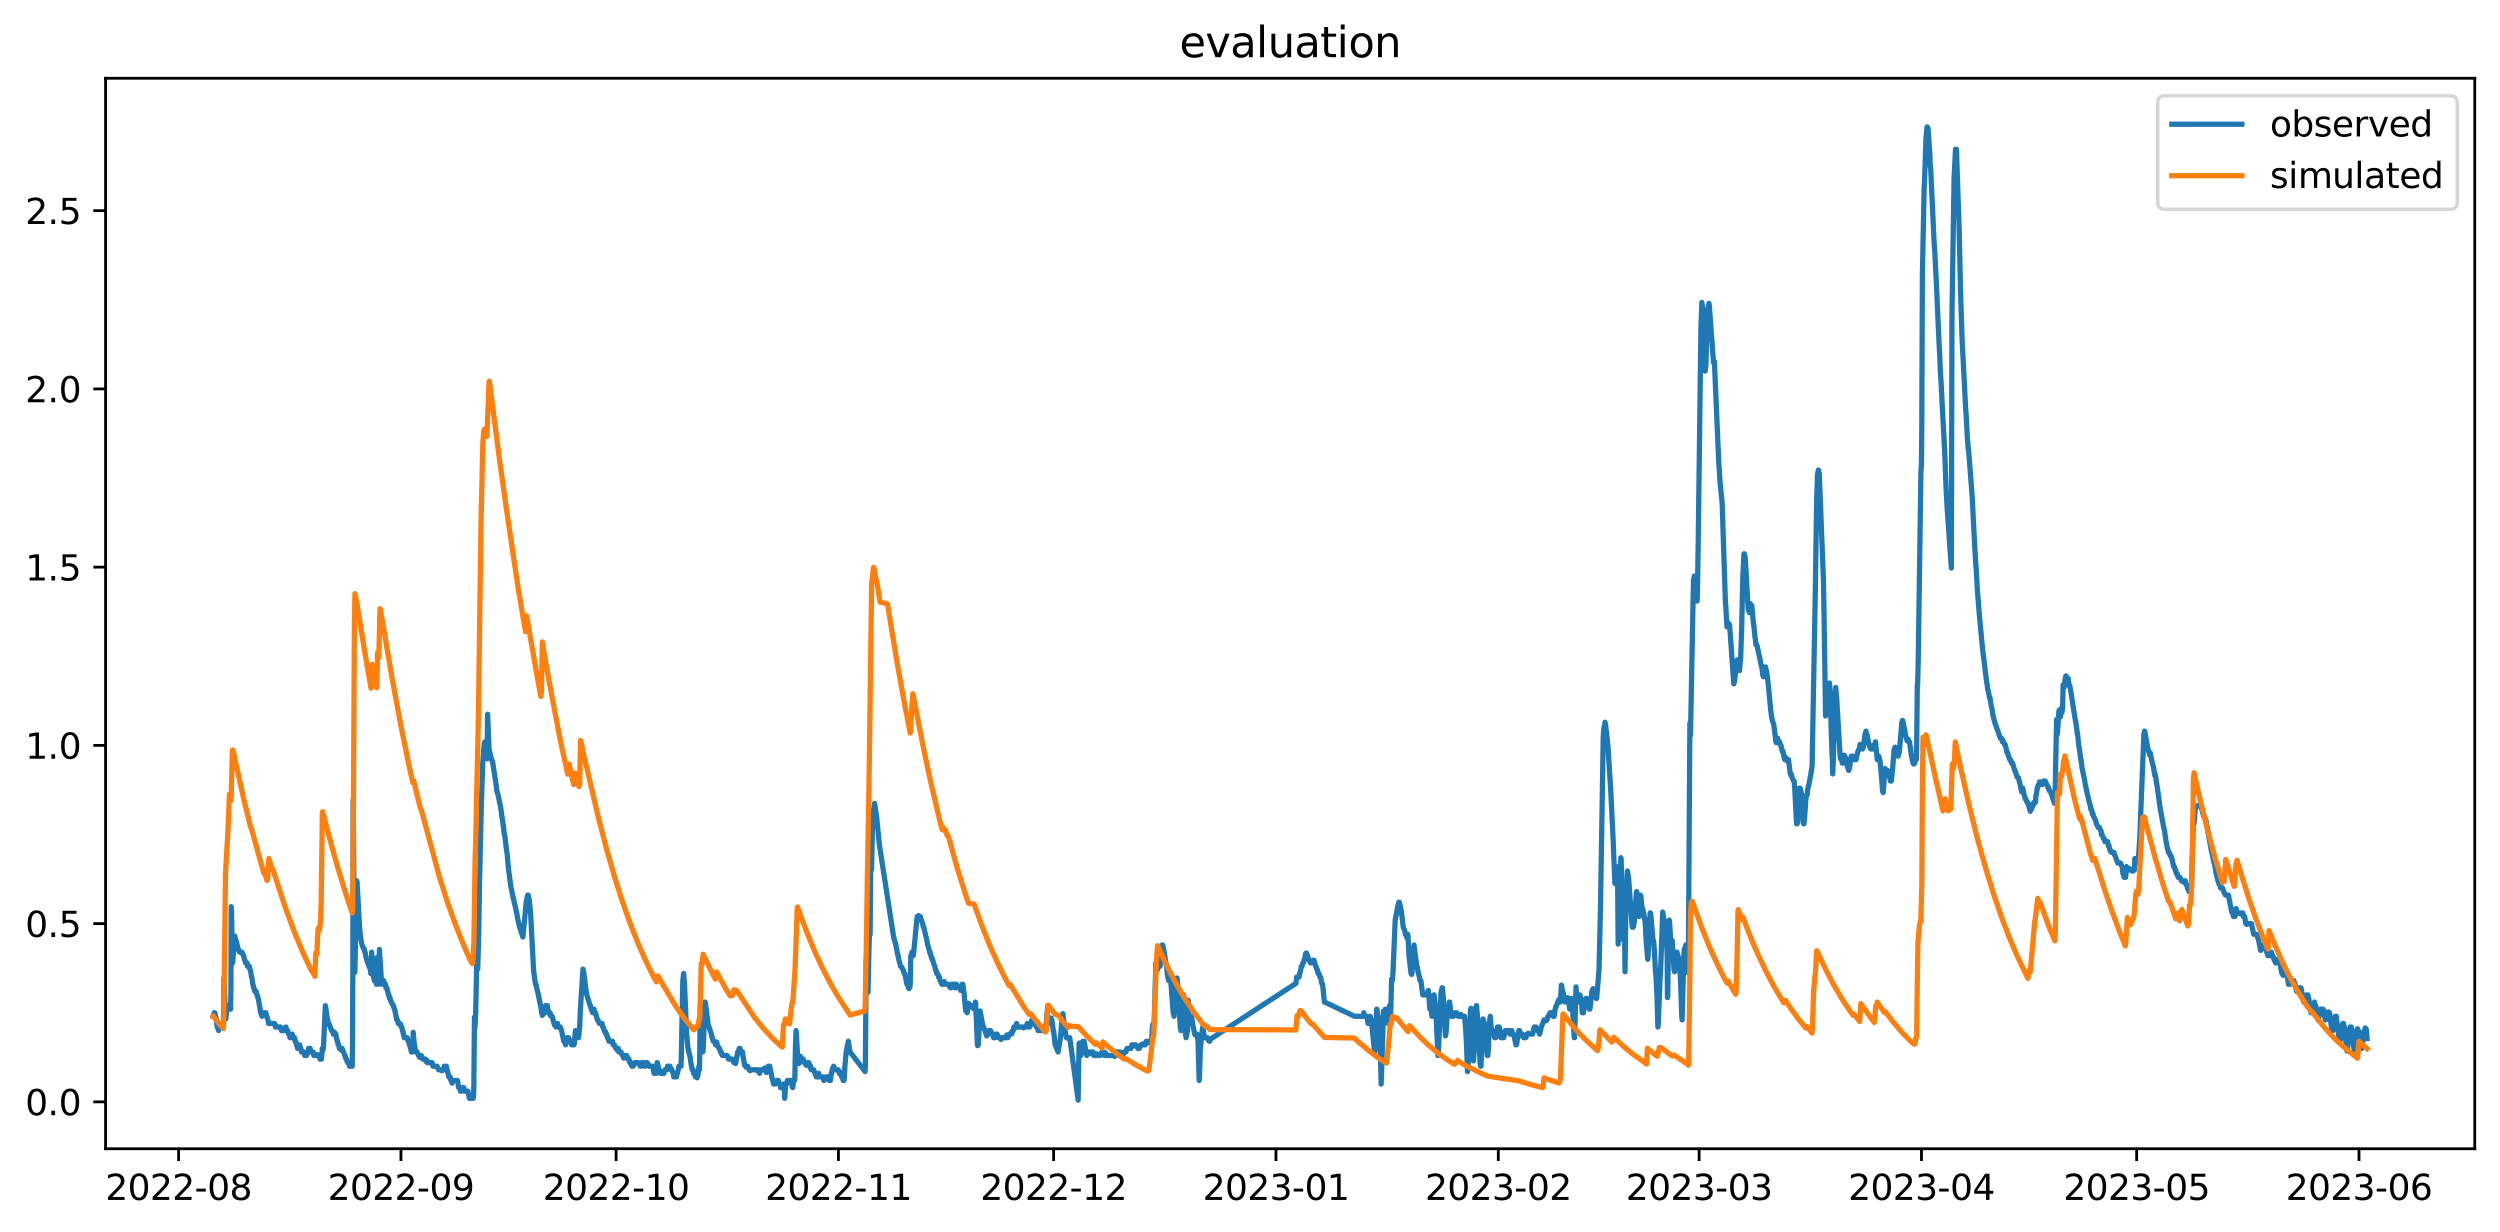 <?xml version="1.0" encoding="utf-8" standalone="no"?>
<!DOCTYPE svg PUBLIC "-//W3C//DTD SVG 1.1//EN"
  "http://www.w3.org/Graphics/SVG/1.1/DTD/svg11.dtd">
<svg xmlns:xlink="http://www.w3.org/1999/xlink" width="712.863pt" height="351.436pt" viewBox="0 0 712.863 351.436" xmlns="http://www.w3.org/2000/svg" version="1.1">
 <defs>
  <style type="text/css">*{stroke-linejoin: round; stroke-linecap: butt}</style>
 </defs>
 <g id="figure_1">
  <g id="patch_1">
   <path d="M 0 351.436 
L 712.863 351.436 
L 712.863 0 
L 0 0 
z
" style="fill: #ffffff"/>
  </g>
  <g id="axes_1">
   <g id="patch_2">
    <path d="M 30.103 327.558 
L 705.663 327.558 
L 705.663 22.318 
L 30.103 22.318 
z
" style="fill: #ffffff"/>
   </g>
   <g id="matplotlib.axis_1">
    <g id="xtick_1">
     <g id="line2d_1">
      <defs>
       <path id="mef57d84175" d="M 0 0 
L 0 3.5 
" style="stroke: #000000; stroke-width: 0.8"/>
      </defs>
      <g>
       <use xlink:href="#mef57d84175" x="50.925" y="327.558" style="stroke: #000000; stroke-width: 0.8"/>
      </g>
     </g>
     <g id="text_1">
      <!-- 2022-08 -->
      <g transform="translate(30.034 342.157) scale(0.1 -0.1)">
       <defs>
        <path id="DejaVuSans-32" d="M 1228 531 
L 3431 531 
L 3431 0 
L 469 0 
L 469 531 
Q 828 903 1448 1529 
Q 2069 2156 2228 2338 
Q 2531 2678 2651 2914 
Q 2772 3150 2772 3378 
Q 2772 3750 2511 3984 
Q 2250 4219 1831 4219 
Q 1534 4219 1204 4116 
Q 875 4013 500 3803 
L 500 4441 
Q 881 4594 1212 4672 
Q 1544 4750 1819 4750 
Q 2544 4750 2975 4387 
Q 3406 4025 3406 3419 
Q 3406 3131 3298 2873 
Q 3191 2616 2906 2266 
Q 2828 2175 2409 1742 
Q 1991 1309 1228 531 
z
" transform="scale(0.016)"/>
        <path id="DejaVuSans-30" d="M 2034 4250 
Q 1547 4250 1301 3770 
Q 1056 3291 1056 2328 
Q 1056 1369 1301 889 
Q 1547 409 2034 409 
Q 2525 409 2770 889 
Q 3016 1369 3016 2328 
Q 3016 3291 2770 3770 
Q 2525 4250 2034 4250 
z
M 2034 4750 
Q 2819 4750 3233 4129 
Q 3647 3509 3647 2328 
Q 3647 1150 3233 529 
Q 2819 -91 2034 -91 
Q 1250 -91 836 529 
Q 422 1150 422 2328 
Q 422 3509 836 4129 
Q 1250 4750 2034 4750 
z
" transform="scale(0.016)"/>
        <path id="DejaVuSans-2d" d="M 313 2009 
L 1997 2009 
L 1997 1497 
L 313 1497 
L 313 2009 
z
" transform="scale(0.016)"/>
        <path id="DejaVuSans-38" d="M 2034 2216 
Q 1584 2216 1326 1975 
Q 1069 1734 1069 1313 
Q 1069 891 1326 650 
Q 1584 409 2034 409 
Q 2484 409 2743 651 
Q 3003 894 3003 1313 
Q 3003 1734 2745 1975 
Q 2488 2216 2034 2216 
z
M 1403 2484 
Q 997 2584 770 2862 
Q 544 3141 544 3541 
Q 544 4100 942 4425 
Q 1341 4750 2034 4750 
Q 2731 4750 3128 4425 
Q 3525 4100 3525 3541 
Q 3525 3141 3298 2862 
Q 3072 2584 2669 2484 
Q 3125 2378 3379 2068 
Q 3634 1759 3634 1313 
Q 3634 634 3220 271 
Q 2806 -91 2034 -91 
Q 1263 -91 848 271 
Q 434 634 434 1313 
Q 434 1759 690 2068 
Q 947 2378 1403 2484 
z
M 1172 3481 
Q 1172 3119 1398 2916 
Q 1625 2713 2034 2713 
Q 2441 2713 2670 2916 
Q 2900 3119 2900 3481 
Q 2900 3844 2670 4047 
Q 2441 4250 2034 4250 
Q 1625 4250 1398 4047 
Q 1172 3844 1172 3481 
z
" transform="scale(0.016)"/>
       </defs>
       <use xlink:href="#DejaVuSans-32"/>
       <use xlink:href="#DejaVuSans-30" x="63.623"/>
       <use xlink:href="#DejaVuSans-32" x="127.246"/>
       <use xlink:href="#DejaVuSans-32" x="190.869"/>
       <use xlink:href="#DejaVuSans-2d" x="254.492"/>
       <use xlink:href="#DejaVuSans-30" x="290.576"/>
       <use xlink:href="#DejaVuSans-38" x="354.199"/>
      </g>
     </g>
    </g>
    <g id="xtick_2">
     <g id="line2d_2">
      <g>
       <use xlink:href="#mef57d84175" x="114.326" y="327.558" style="stroke: #000000; stroke-width: 0.8"/>
      </g>
     </g>
     <g id="text_2">
      <!-- 2022-09 -->
      <g transform="translate(93.434 342.157) scale(0.1 -0.1)">
       <defs>
        <path id="DejaVuSans-39" d="M 703 97 
L 703 672 
Q 941 559 1184 500 
Q 1428 441 1663 441 
Q 2288 441 2617 861 
Q 2947 1281 2994 2138 
Q 2813 1869 2534 1725 
Q 2256 1581 1919 1581 
Q 1219 1581 811 2004 
Q 403 2428 403 3163 
Q 403 3881 828 4315 
Q 1253 4750 1959 4750 
Q 2769 4750 3195 4129 
Q 3622 3509 3622 2328 
Q 3622 1225 3098 567 
Q 2575 -91 1691 -91 
Q 1453 -91 1209 -44 
Q 966 3 703 97 
z
M 1959 2075 
Q 2384 2075 2632 2365 
Q 2881 2656 2881 3163 
Q 2881 3666 2632 3958 
Q 2384 4250 1959 4250 
Q 1534 4250 1286 3958 
Q 1038 3666 1038 3163 
Q 1038 2656 1286 2365 
Q 1534 2075 1959 2075 
z
" transform="scale(0.016)"/>
       </defs>
       <use xlink:href="#DejaVuSans-32"/>
       <use xlink:href="#DejaVuSans-30" x="63.623"/>
       <use xlink:href="#DejaVuSans-32" x="127.246"/>
       <use xlink:href="#DejaVuSans-32" x="190.869"/>
       <use xlink:href="#DejaVuSans-2d" x="254.492"/>
       <use xlink:href="#DejaVuSans-30" x="290.576"/>
       <use xlink:href="#DejaVuSans-39" x="354.199"/>
      </g>
     </g>
    </g>
    <g id="xtick_3">
     <g id="line2d_3">
      <g>
       <use xlink:href="#mef57d84175" x="175.68" y="327.558" style="stroke: #000000; stroke-width: 0.8"/>
      </g>
     </g>
     <g id="text_3">
      <!-- 2022-10 -->
      <g transform="translate(154.789 342.157) scale(0.1 -0.1)">
       <defs>
        <path id="DejaVuSans-31" d="M 794 531 
L 1825 531 
L 1825 4091 
L 703 3866 
L 703 4441 
L 1819 4666 
L 2450 4666 
L 2450 531 
L 3481 531 
L 3481 0 
L 794 0 
L 794 531 
z
" transform="scale(0.016)"/>
       </defs>
       <use xlink:href="#DejaVuSans-32"/>
       <use xlink:href="#DejaVuSans-30" x="63.623"/>
       <use xlink:href="#DejaVuSans-32" x="127.246"/>
       <use xlink:href="#DejaVuSans-32" x="190.869"/>
       <use xlink:href="#DejaVuSans-2d" x="254.492"/>
       <use xlink:href="#DejaVuSans-31" x="290.576"/>
       <use xlink:href="#DejaVuSans-30" x="354.199"/>
      </g>
     </g>
    </g>
    <g id="xtick_4">
     <g id="line2d_4">
      <g>
       <use xlink:href="#mef57d84175" x="239.08" y="327.558" style="stroke: #000000; stroke-width: 0.8"/>
      </g>
     </g>
     <g id="text_4">
      <!-- 2022-11 -->
      <g transform="translate(218.189 342.157) scale(0.1 -0.1)">
       <use xlink:href="#DejaVuSans-32"/>
       <use xlink:href="#DejaVuSans-30" x="63.623"/>
       <use xlink:href="#DejaVuSans-32" x="127.246"/>
       <use xlink:href="#DejaVuSans-32" x="190.869"/>
       <use xlink:href="#DejaVuSans-2d" x="254.492"/>
       <use xlink:href="#DejaVuSans-31" x="290.576"/>
       <use xlink:href="#DejaVuSans-31" x="354.199"/>
      </g>
     </g>
    </g>
    <g id="xtick_5">
     <g id="line2d_5">
      <g>
       <use xlink:href="#mef57d84175" x="300.435" y="327.558" style="stroke: #000000; stroke-width: 0.8"/>
      </g>
     </g>
     <g id="text_5">
      <!-- 2022-12 -->
      <g transform="translate(279.544 342.157) scale(0.1 -0.1)">
       <use xlink:href="#DejaVuSans-32"/>
       <use xlink:href="#DejaVuSans-30" x="63.623"/>
       <use xlink:href="#DejaVuSans-32" x="127.246"/>
       <use xlink:href="#DejaVuSans-32" x="190.869"/>
       <use xlink:href="#DejaVuSans-2d" x="254.492"/>
       <use xlink:href="#DejaVuSans-31" x="290.576"/>
       <use xlink:href="#DejaVuSans-32" x="354.199"/>
      </g>
     </g>
    </g>
    <g id="xtick_6">
     <g id="line2d_6">
      <g>
       <use xlink:href="#mef57d84175" x="363.835" y="327.558" style="stroke: #000000; stroke-width: 0.8"/>
      </g>
     </g>
     <g id="text_6">
      <!-- 2023-01 -->
      <g transform="translate(342.944 342.157) scale(0.1 -0.1)">
       <defs>
        <path id="DejaVuSans-33" d="M 2597 2516 
Q 3050 2419 3304 2112 
Q 3559 1806 3559 1356 
Q 3559 666 3084 287 
Q 2609 -91 1734 -91 
Q 1441 -91 1130 -33 
Q 819 25 488 141 
L 488 750 
Q 750 597 1062 519 
Q 1375 441 1716 441 
Q 2309 441 2620 675 
Q 2931 909 2931 1356 
Q 2931 1769 2642 2001 
Q 2353 2234 1838 2234 
L 1294 2234 
L 1294 2753 
L 1863 2753 
Q 2328 2753 2575 2939 
Q 2822 3125 2822 3475 
Q 2822 3834 2567 4026 
Q 2313 4219 1838 4219 
Q 1578 4219 1281 4162 
Q 984 4106 628 3988 
L 628 4550 
Q 988 4650 1302 4700 
Q 1616 4750 1894 4750 
Q 2613 4750 3031 4423 
Q 3450 4097 3450 3541 
Q 3450 3153 3228 2886 
Q 3006 2619 2597 2516 
z
" transform="scale(0.016)"/>
       </defs>
       <use xlink:href="#DejaVuSans-32"/>
       <use xlink:href="#DejaVuSans-30" x="63.623"/>
       <use xlink:href="#DejaVuSans-32" x="127.246"/>
       <use xlink:href="#DejaVuSans-33" x="190.869"/>
       <use xlink:href="#DejaVuSans-2d" x="254.492"/>
       <use xlink:href="#DejaVuSans-30" x="290.576"/>
       <use xlink:href="#DejaVuSans-31" x="354.199"/>
      </g>
     </g>
    </g>
    <g id="xtick_7">
     <g id="line2d_7">
      <g>
       <use xlink:href="#mef57d84175" x="427.235" y="327.558" style="stroke: #000000; stroke-width: 0.8"/>
      </g>
     </g>
     <g id="text_7">
      <!-- 2023-02 -->
      <g transform="translate(406.344 342.157) scale(0.1 -0.1)">
       <use xlink:href="#DejaVuSans-32"/>
       <use xlink:href="#DejaVuSans-30" x="63.623"/>
       <use xlink:href="#DejaVuSans-32" x="127.246"/>
       <use xlink:href="#DejaVuSans-33" x="190.869"/>
       <use xlink:href="#DejaVuSans-2d" x="254.492"/>
       <use xlink:href="#DejaVuSans-30" x="290.576"/>
       <use xlink:href="#DejaVuSans-32" x="354.199"/>
      </g>
     </g>
    </g>
    <g id="xtick_8">
     <g id="line2d_8">
      <g>
       <use xlink:href="#mef57d84175" x="484.5" y="327.558" style="stroke: #000000; stroke-width: 0.8"/>
      </g>
     </g>
     <g id="text_8">
      <!-- 2023-03 -->
      <g transform="translate(463.609 342.157) scale(0.1 -0.1)">
       <use xlink:href="#DejaVuSans-32"/>
       <use xlink:href="#DejaVuSans-30" x="63.623"/>
       <use xlink:href="#DejaVuSans-32" x="127.246"/>
       <use xlink:href="#DejaVuSans-33" x="190.869"/>
       <use xlink:href="#DejaVuSans-2d" x="254.492"/>
       <use xlink:href="#DejaVuSans-30" x="290.576"/>
       <use xlink:href="#DejaVuSans-33" x="354.199"/>
      </g>
     </g>
    </g>
    <g id="xtick_9">
     <g id="line2d_9">
      <g>
       <use xlink:href="#mef57d84175" x="547.9" y="327.558" style="stroke: #000000; stroke-width: 0.8"/>
      </g>
     </g>
     <g id="text_9">
      <!-- 2023-04 -->
      <g transform="translate(527.009 342.157) scale(0.1 -0.1)">
       <defs>
        <path id="DejaVuSans-34" d="M 2419 4116 
L 825 1625 
L 2419 1625 
L 2419 4116 
z
M 2253 4666 
L 3047 4666 
L 3047 1625 
L 3713 1625 
L 3713 1100 
L 3047 1100 
L 3047 0 
L 2419 0 
L 2419 1100 
L 313 1100 
L 313 1709 
L 2253 4666 
z
" transform="scale(0.016)"/>
       </defs>
       <use xlink:href="#DejaVuSans-32"/>
       <use xlink:href="#DejaVuSans-30" x="63.623"/>
       <use xlink:href="#DejaVuSans-32" x="127.246"/>
       <use xlink:href="#DejaVuSans-33" x="190.869"/>
       <use xlink:href="#DejaVuSans-2d" x="254.492"/>
       <use xlink:href="#DejaVuSans-30" x="290.576"/>
       <use xlink:href="#DejaVuSans-34" x="354.199"/>
      </g>
     </g>
    </g>
    <g id="xtick_10">
     <g id="line2d_10">
      <g>
       <use xlink:href="#mef57d84175" x="609.255" y="327.558" style="stroke: #000000; stroke-width: 0.8"/>
      </g>
     </g>
     <g id="text_10">
      <!-- 2023-05 -->
      <g transform="translate(588.364 342.157) scale(0.1 -0.1)">
       <defs>
        <path id="DejaVuSans-35" d="M 691 4666 
L 3169 4666 
L 3169 4134 
L 1269 4134 
L 1269 2991 
Q 1406 3038 1543 3061 
Q 1681 3084 1819 3084 
Q 2600 3084 3056 2656 
Q 3513 2228 3513 1497 
Q 3513 744 3044 326 
Q 2575 -91 1722 -91 
Q 1428 -91 1123 -41 
Q 819 9 494 109 
L 494 744 
Q 775 591 1075 516 
Q 1375 441 1709 441 
Q 2250 441 2565 725 
Q 2881 1009 2881 1497 
Q 2881 1984 2565 2268 
Q 2250 2553 1709 2553 
Q 1456 2553 1204 2497 
Q 953 2441 691 2322 
L 691 4666 
z
" transform="scale(0.016)"/>
       </defs>
       <use xlink:href="#DejaVuSans-32"/>
       <use xlink:href="#DejaVuSans-30" x="63.623"/>
       <use xlink:href="#DejaVuSans-32" x="127.246"/>
       <use xlink:href="#DejaVuSans-33" x="190.869"/>
       <use xlink:href="#DejaVuSans-2d" x="254.492"/>
       <use xlink:href="#DejaVuSans-30" x="290.576"/>
       <use xlink:href="#DejaVuSans-35" x="354.199"/>
      </g>
     </g>
    </g>
    <g id="xtick_11">
     <g id="line2d_11">
      <g>
       <use xlink:href="#mef57d84175" x="672.655" y="327.558" style="stroke: #000000; stroke-width: 0.8"/>
      </g>
     </g>
     <g id="text_11">
      <!-- 2023-06 -->
      <g transform="translate(651.764 342.157) scale(0.1 -0.1)">
       <defs>
        <path id="DejaVuSans-36" d="M 2113 2584 
Q 1688 2584 1439 2293 
Q 1191 2003 1191 1497 
Q 1191 994 1439 701 
Q 1688 409 2113 409 
Q 2538 409 2786 701 
Q 3034 994 3034 1497 
Q 3034 2003 2786 2293 
Q 2538 2584 2113 2584 
z
M 3366 4563 
L 3366 3988 
Q 3128 4100 2886 4159 
Q 2644 4219 2406 4219 
Q 1781 4219 1451 3797 
Q 1122 3375 1075 2522 
Q 1259 2794 1537 2939 
Q 1816 3084 2150 3084 
Q 2853 3084 3261 2657 
Q 3669 2231 3669 1497 
Q 3669 778 3244 343 
Q 2819 -91 2113 -91 
Q 1303 -91 875 529 
Q 447 1150 447 2328 
Q 447 3434 972 4092 
Q 1497 4750 2381 4750 
Q 2619 4750 2861 4703 
Q 3103 4656 3366 4563 
z
" transform="scale(0.016)"/>
       </defs>
       <use xlink:href="#DejaVuSans-32"/>
       <use xlink:href="#DejaVuSans-30" x="63.623"/>
       <use xlink:href="#DejaVuSans-32" x="127.246"/>
       <use xlink:href="#DejaVuSans-33" x="190.869"/>
       <use xlink:href="#DejaVuSans-2d" x="254.492"/>
       <use xlink:href="#DejaVuSans-30" x="290.576"/>
       <use xlink:href="#DejaVuSans-36" x="354.199"/>
      </g>
     </g>
    </g>
   </g>
   <g id="matplotlib.axis_2">
    <g id="ytick_1">
     <g id="line2d_12">
      <defs>
       <path id="mc1ddd9a4e8" d="M 0 0 
L -3.5 0 
" style="stroke: #000000; stroke-width: 0.8"/>
      </defs>
      <g>
       <use xlink:href="#mc1ddd9a4e8" x="30.103" y="314.192" style="stroke: #000000; stroke-width: 0.8"/>
      </g>
     </g>
     <g id="text_12">
      <!-- 0.0 -->
      <g transform="translate(7.2 317.991) scale(0.1 -0.1)">
       <defs>
        <path id="DejaVuSans-2e" d="M 684 794 
L 1344 794 
L 1344 0 
L 684 0 
L 684 794 
z
" transform="scale(0.016)"/>
       </defs>
       <use xlink:href="#DejaVuSans-30"/>
       <use xlink:href="#DejaVuSans-2e" x="63.623"/>
       <use xlink:href="#DejaVuSans-30" x="95.41"/>
      </g>
     </g>
    </g>
    <g id="ytick_2">
     <g id="line2d_13">
      <g>
       <use xlink:href="#mc1ddd9a4e8" x="30.103" y="263.369" style="stroke: #000000; stroke-width: 0.8"/>
      </g>
     </g>
     <g id="text_13">
      <!-- 0.5 -->
      <g transform="translate(7.2 267.169) scale(0.1 -0.1)">
       <use xlink:href="#DejaVuSans-30"/>
       <use xlink:href="#DejaVuSans-2e" x="63.623"/>
       <use xlink:href="#DejaVuSans-35" x="95.41"/>
      </g>
     </g>
    </g>
    <g id="ytick_3">
     <g id="line2d_14">
      <g>
       <use xlink:href="#mc1ddd9a4e8" x="30.103" y="212.547" style="stroke: #000000; stroke-width: 0.8"/>
      </g>
     </g>
     <g id="text_14">
      <!-- 1.0 -->
      <g transform="translate(7.2 216.346) scale(0.1 -0.1)">
       <use xlink:href="#DejaVuSans-31"/>
       <use xlink:href="#DejaVuSans-2e" x="63.623"/>
       <use xlink:href="#DejaVuSans-30" x="95.41"/>
      </g>
     </g>
    </g>
    <g id="ytick_4">
     <g id="line2d_15">
      <g>
       <use xlink:href="#mc1ddd9a4e8" x="30.103" y="161.724" style="stroke: #000000; stroke-width: 0.8"/>
      </g>
     </g>
     <g id="text_15">
      <!-- 1.5 -->
      <g transform="translate(7.2 165.523) scale(0.1 -0.1)">
       <use xlink:href="#DejaVuSans-31"/>
       <use xlink:href="#DejaVuSans-2e" x="63.623"/>
       <use xlink:href="#DejaVuSans-35" x="95.41"/>
      </g>
     </g>
    </g>
    <g id="ytick_5">
     <g id="line2d_16">
      <g>
       <use xlink:href="#mc1ddd9a4e8" x="30.103" y="110.902" style="stroke: #000000; stroke-width: 0.8"/>
      </g>
     </g>
     <g id="text_16">
      <!-- 2.0 -->
      <g transform="translate(7.2 114.701) scale(0.1 -0.1)">
       <use xlink:href="#DejaVuSans-32"/>
       <use xlink:href="#DejaVuSans-2e" x="63.623"/>
       <use xlink:href="#DejaVuSans-30" x="95.41"/>
      </g>
     </g>
    </g>
    <g id="ytick_6">
     <g id="line2d_17">
      <g>
       <use xlink:href="#mc1ddd9a4e8" x="30.103" y="60.079" style="stroke: #000000; stroke-width: 0.8"/>
      </g>
     </g>
     <g id="text_17">
      <!-- 2.5 -->
      <g transform="translate(7.2 63.878) scale(0.1 -0.1)">
       <use xlink:href="#DejaVuSans-32"/>
       <use xlink:href="#DejaVuSans-2e" x="63.623"/>
       <use xlink:href="#DejaVuSans-35" x="95.41"/>
      </g>
     </g>
    </g>
   </g>
   <g id="line2d_18">
    <path d="M 60.81 289.797 
L 60.896 289.543 
L 61.066 288.781 
L 61.236 288.781 
L 61.407 289.543 
L 61.663 290.559 
L 61.918 292.846 
L 62.003 292.846 
L 62.344 293.863 
L 62.515 293.1 
L 62.6 293.1 
L 62.77 292.846 
L 63.622 292.846 
L 63.708 291.576 
L 63.878 278.87 
L 64.304 290.559 
L 64.389 290.559 
L 64.73 287.764 
L 64.986 287.764 
L 65.156 286.748 
L 65.242 286.748 
L 65.497 287.764 
L 65.753 287.764 
L 65.838 283.19 
L 65.923 258.541 
L 66.009 259.303 
L 66.264 273.788 
L 66.349 274.55 
L 66.946 266.927 
L 67.287 268.452 
L 67.372 268.452 
L 67.628 269.468 
L 67.713 269.722 
L 67.883 270.484 
L 68.309 271.501 
L 68.991 271.501 
L 69.417 272.517 
L 69.502 272.517 
L 69.673 273.534 
L 69.758 273.534 
L 69.843 273.788 
L 70.014 274.55 
L 70.44 274.55 
L 70.61 275.567 
L 70.695 275.313 
L 70.866 275.567 
L 71.121 275.567 
L 71.292 276.583 
L 71.377 276.583 
L 71.462 276.837 
L 71.718 278.616 
L 71.803 278.616 
L 72.059 280.649 
L 72.144 280.649 
L 72.314 281.665 
L 72.4 281.665 
L 72.485 281.92 
L 72.655 282.682 
L 72.996 282.682 
L 73.081 282.936 
L 73.252 283.698 
L 73.337 283.698 
L 73.422 283.952 
L 73.593 284.715 
L 73.678 284.715 
L 73.934 286.494 
L 74.019 286.748 
L 74.274 288.526 
L 74.7 289.797 
L 75.127 288.781 
L 75.808 288.781 
L 76.064 289.797 
L 76.405 290.813 
L 76.575 291.83 
L 78.279 291.83 
L 78.535 292.846 
L 78.62 292.338 
L 78.791 292.846 
L 79.984 292.846 
L 80.239 293.863 
L 81.177 293.863 
L 81.262 293.1 
L 81.347 293.355 
L 81.518 292.846 
L 81.773 293.863 
L 82.029 293.863 
L 82.285 294.879 
L 82.455 294.879 
L 82.54 295.133 
L 82.711 295.896 
L 83.137 295.896 
L 83.307 294.879 
L 83.563 295.896 
L 83.989 295.896 
L 84.159 296.912 
L 84.33 296.912 
L 84.5 297.929 
L 84.671 297.929 
L 84.841 298.945 
L 85.267 297.929 
L 85.438 297.929 
L 85.693 298.945 
L 85.778 298.945 
L 85.949 299.962 
L 86.631 299.962 
L 86.886 300.978 
L 87.057 300.978 
L 87.142 300.47 
L 87.312 300.978 
L 87.398 300.978 
L 87.824 299.962 
L 87.994 298.945 
L 88.42 298.945 
L 88.676 299.962 
L 89.272 299.962 
L 89.528 300.978 
L 89.869 300.978 
L 89.954 300.724 
L 90.039 300.978 
L 90.124 300.724 
L 90.295 300.978 
L 90.465 300.978 
L 90.55 300.724 
L 90.721 300.978 
L 90.977 300.978 
L 91.232 301.994 
L 91.658 301.994 
L 91.914 298.945 
L 92.084 299.453 
L 92.255 298.183 
L 92.766 286.748 
L 92.851 287.002 
L 93.363 290.813 
L 93.448 290.813 
L 93.618 291.83 
L 93.789 291.83 
L 94.556 293.863 
L 94.726 293.863 
L 95.067 294.879 
L 95.237 294.625 
L 95.323 294.625 
L 95.408 294.371 
L 95.578 294.879 
L 95.749 294.879 
L 95.919 295.896 
L 96.004 296.15 
L 96.175 296.912 
L 96.26 296.912 
L 96.43 297.929 
L 96.601 297.929 
L 96.771 298.945 
L 97.112 298.945 
L 97.282 299.453 
L 97.538 298.945 
L 98.305 300.978 
L 98.39 300.978 
L 98.475 301.232 
L 98.646 301.994 
L 98.816 301.994 
L 98.987 302.757 
L 99.157 303.011 
L 99.498 303.011 
L 99.668 304.027 
L 100.435 304.027 
L 100.521 297.42 
L 100.606 276.837 
L 100.691 228.048 
L 100.776 235.925 
L 101.117 277.345 
L 101.202 276.837 
L 101.714 251.172 
L 101.799 251.426 
L 102.055 255.746 
L 102.481 263.623 
L 102.821 267.435 
L 103.248 269.468 
L 103.674 270.484 
L 103.844 270.484 
L 104.014 271.501 
L 104.1 271.501 
L 104.27 272.517 
L 104.526 273.534 
L 104.611 273.788 
L 104.781 274.55 
L 104.952 274.55 
L 105.207 275.567 
L 105.293 275.567 
L 105.634 276.583 
L 105.719 277.6 
L 105.804 277.345 
L 105.974 271.501 
L 106.145 274.296 
L 106.4 278.108 
L 106.741 279.632 
L 107.082 279.632 
L 107.338 280.649 
L 107.423 278.87 
L 107.508 273.026 
L 107.849 280.649 
L 107.934 280.649 
L 108.19 270.739 
L 108.787 279.887 
L 108.872 280.649 
L 108.957 280.395 
L 109.042 280.649 
L 109.213 279.632 
L 109.383 279.632 
L 109.809 280.649 
L 109.894 280.649 
L 110.065 281.665 
L 110.32 281.665 
L 110.491 282.682 
L 110.576 282.682 
L 110.746 283.698 
L 110.917 283.698 
L 111.087 284.715 
L 111.258 284.715 
L 111.428 285.477 
L 111.684 285.985 
L 111.769 285.985 
L 111.939 286.494 
L 112.11 286.748 
L 112.195 286.748 
L 112.451 287.764 
L 112.536 287.764 
L 113.132 290.813 
L 113.303 290.813 
L 113.388 291.068 
L 113.559 291.83 
L 114.07 291.83 
L 114.155 292.338 
L 114.24 292.084 
L 114.411 292.846 
L 114.581 292.846 
L 114.752 293.863 
L 114.837 293.863 
L 115.007 294.879 
L 115.092 294.879 
L 115.263 295.896 
L 116.115 295.896 
L 116.2 296.15 
L 116.371 296.912 
L 116.541 296.912 
L 116.712 297.929 
L 116.882 297.929 
L 117.052 298.945 
L 117.138 298.945 
L 117.308 299.962 
L 117.649 299.962 
L 117.734 298.691 
L 117.819 294.371 
L 117.905 295.387 
L 118.16 297.929 
L 118.586 299.962 
L 118.927 299.962 
L 119.353 300.978 
L 119.438 300.978 
L 119.609 301.486 
L 119.694 301.232 
L 119.779 301.486 
L 120.035 300.978 
L 120.12 300.978 
L 120.546 301.994 
L 121.313 301.994 
L 121.398 302.503 
L 121.484 302.249 
L 121.569 302.757 
L 121.654 302.249 
L 121.824 303.011 
L 121.91 303.011 
L 121.995 302.757 
L 122.165 303.011 
L 123.188 303.011 
L 123.444 304.027 
L 123.529 303.773 
L 123.699 304.027 
L 124.637 304.027 
L 125.063 305.044 
L 125.83 305.044 
L 125.915 305.298 
L 126 305.044 
L 126.085 305.298 
L 126.256 305.044 
L 126.426 305.044 
L 126.682 304.027 
L 127.278 304.027 
L 127.704 306.06 
L 127.789 306.06 
L 127.96 307.077 
L 128.386 307.077 
L 128.556 308.093 
L 128.642 308.093 
L 128.897 308.855 
L 129.238 308.093 
L 130.431 308.093 
L 130.516 308.347 
L 130.772 310.126 
L 131.113 310.126 
L 131.283 311.142 
L 131.539 311.142 
L 131.965 310.126 
L 132.221 310.126 
L 132.391 311.142 
L 133.414 311.142 
L 133.584 312.159 
L 133.669 312.159 
L 133.84 313.175 
L 134.948 313.175 
L 135.033 312.159 
L 135.118 309.364 
L 135.288 290.051 
L 135.459 292.846 
L 135.629 289.035 
L 135.8 281.157 
L 135.97 271.501 
L 136.226 276.329 
L 136.481 267.181 
L 136.737 251.68 
L 137.248 229.318 
L 137.674 217.121 
L 138.101 211.784 
L 138.271 211.53 
L 138.441 212.547 
L 138.527 212.547 
L 138.867 216.358 
L 139.038 203.653 
L 139.464 213.817 
L 139.805 215.088 
L 140.146 216.613 
L 140.231 216.613 
L 140.487 217.375 
L 140.742 219.154 
L 141.424 223.474 
L 141.68 225.507 
L 142.106 227.031 
L 142.617 229.572 
L 142.702 229.826 
L 143.128 232.876 
L 143.469 235.163 
L 143.81 237.958 
L 143.895 237.958 
L 144.492 242.786 
L 144.577 243.04 
L 145.003 247.868 
L 145.344 250.41 
L 145.685 252.951 
L 145.855 253.713 
L 146.366 256.254 
L 146.452 256.254 
L 146.707 257.779 
L 146.792 257.779 
L 147.304 260.32 
L 147.389 260.574 
L 147.645 262.099 
L 147.815 262.861 
L 148.156 264.386 
L 148.241 264.386 
L 148.497 265.402 
L 149.093 267.181 
L 149.69 261.082 
L 150.031 257.271 
L 150.457 255.238 
L 150.627 255.238 
L 150.798 256.254 
L 150.883 256.254 
L 151.309 260.574 
L 152.161 276.837 
L 152.672 280.649 
L 152.843 280.649 
L 153.013 281.665 
L 153.269 282.682 
L 153.354 282.936 
L 153.524 283.698 
L 154.121 286.748 
L 154.206 287.002 
L 154.462 288.781 
L 154.547 288.781 
L 154.632 289.543 
L 154.803 288.781 
L 154.888 289.035 
L 154.973 288.781 
L 155.058 289.035 
L 155.229 288.272 
L 155.57 286.748 
L 156.081 286.748 
L 156.337 288.781 
L 156.422 288.781 
L 156.507 288.526 
L 156.763 289.035 
L 156.848 288.781 
L 156.933 289.543 
L 157.018 289.289 
L 157.189 289.797 
L 157.444 289.797 
L 157.53 290.051 
L 157.7 290.813 
L 157.785 291.068 
L 157.956 291.83 
L 158.041 291.83 
L 158.126 292.338 
L 158.211 292.084 
L 158.552 292.846 
L 158.637 292.592 
L 158.808 292.846 
L 158.893 292.846 
L 158.978 291.83 
L 159.063 292.084 
L 159.234 292.846 
L 159.745 292.846 
L 160.171 294.117 
L 160.342 294.879 
L 160.768 296.912 
L 160.938 296.912 
L 161.279 297.929 
L 161.705 295.896 
L 162.131 295.896 
L 162.557 296.912 
L 162.728 296.912 
L 162.983 297.929 
L 163.665 297.929 
L 163.75 297.674 
L 164.091 293.863 
L 164.347 295.387 
L 164.517 295.896 
L 164.773 295.896 
L 164.858 295.642 
L 164.943 295.896 
L 165.029 295.642 
L 165.199 293.355 
L 165.284 293.1 
L 165.455 288.526 
L 166.222 276.329 
L 166.477 277.345 
L 166.648 278.87 
L 167.244 283.444 
L 168.096 286.239 
L 168.267 286.748 
L 168.352 286.748 
L 168.522 287.51 
L 168.778 288.272 
L 168.863 287.764 
L 168.948 288.018 
L 169.034 288.781 
L 169.119 288.272 
L 169.289 288.781 
L 169.374 287.764 
L 169.545 288.781 
L 169.801 288.781 
L 170.056 289.797 
L 170.141 290.051 
L 170.312 290.813 
L 170.482 290.813 
L 170.908 291.83 
L 171.675 291.83 
L 171.846 292.846 
L 172.016 292.846 
L 172.101 293.1 
L 172.272 293.863 
L 172.357 293.863 
L 172.527 294.371 
L 172.613 294.117 
L 172.783 294.879 
L 172.954 294.879 
L 173.039 295.133 
L 173.209 295.896 
L 173.38 295.896 
L 173.635 296.912 
L 174.658 296.912 
L 174.828 297.929 
L 175.169 297.929 
L 175.595 298.945 
L 175.851 298.945 
L 176.021 299.453 
L 176.106 298.945 
L 176.192 299.199 
L 176.277 298.945 
L 176.447 299.962 
L 177.044 299.962 
L 177.47 300.978 
L 177.64 300.978 
L 177.811 301.486 
L 177.896 301.74 
L 177.981 301.232 
L 178.066 301.486 
L 178.152 300.978 
L 178.237 301.232 
L 178.407 300.978 
L 178.663 300.978 
L 179.089 301.994 
L 179.174 301.994 
L 179.259 302.249 
L 179.345 301.994 
L 179.6 303.011 
L 179.856 303.011 
L 180.026 303.773 
L 180.112 303.519 
L 180.197 304.027 
L 180.282 303.519 
L 180.452 304.027 
L 180.538 304.027 
L 180.964 303.011 
L 181.816 303.011 
L 181.986 303.265 
L 182.072 303.011 
L 182.242 303.519 
L 182.327 303.519 
L 182.583 304.027 
L 182.753 304.027 
L 183.009 303.011 
L 183.52 303.011 
L 183.605 303.265 
L 183.776 304.027 
L 183.946 304.027 
L 184.202 303.011 
L 184.543 303.011 
L 184.798 303.519 
L 184.884 303.519 
L 185.054 304.027 
L 186.077 304.027 
L 186.503 306.06 
L 187.184 306.06 
L 187.355 303.011 
L 187.44 303.011 
L 187.611 303.773 
L 187.781 304.536 
L 187.951 305.044 
L 188.377 306.06 
L 189.315 306.06 
L 189.57 305.044 
L 190.082 305.044 
L 190.167 304.79 
L 190.337 304.027 
L 191.019 304.027 
L 191.275 305.044 
L 191.36 304.79 
L 191.445 304.79 
L 191.956 306.06 
L 192.127 307.077 
L 192.212 306.568 
L 192.383 307.077 
L 192.553 306.314 
L 192.638 306.823 
L 192.723 306.314 
L 192.894 307.077 
L 193.064 306.06 
L 193.149 306.06 
L 193.405 305.044 
L 193.576 304.027 
L 194.172 304.027 
L 194.257 302.249 
L 194.683 279.887 
L 194.939 277.6 
L 195.195 280.903 
L 195.791 294.625 
L 196.132 298.691 
L 196.217 298.945 
L 196.388 299.962 
L 196.473 299.962 
L 196.643 300.978 
L 196.729 300.978 
L 197.155 304.027 
L 197.24 304.281 
L 197.41 305.044 
L 197.666 305.044 
L 197.751 306.06 
L 197.836 305.806 
L 198.007 306.06 
L 198.092 306.06 
L 198.262 307.077 
L 198.688 307.077 
L 198.774 307.331 
L 199.029 306.568 
L 199.285 304.027 
L 199.455 305.044 
L 199.711 286.748 
L 199.796 287.764 
L 200.137 299.199 
L 200.393 299.962 
L 200.478 299.707 
L 200.648 295.896 
L 200.989 285.731 
L 201.075 285.731 
L 201.16 285.985 
L 201.927 292.084 
L 202.864 294.879 
L 203.034 295.896 
L 203.12 295.896 
L 203.375 296.912 
L 203.716 296.912 
L 204.057 297.929 
L 204.142 297.166 
L 204.313 297.929 
L 204.398 297.166 
L 204.483 298.183 
L 204.568 297.929 
L 204.994 298.945 
L 205.165 298.945 
L 205.25 299.199 
L 205.42 299.962 
L 205.676 299.962 
L 205.847 300.724 
L 206.017 300.978 
L 207.295 300.978 
L 207.466 301.232 
L 207.551 301.232 
L 207.721 301.994 
L 207.892 301.994 
L 207.977 301.74 
L 208.147 301.994 
L 208.659 301.994 
L 208.829 302.249 
L 208.914 302.249 
L 209.255 303.011 
L 209.34 303.011 
L 209.511 301.994 
L 209.596 303.011 
L 209.681 302.757 
L 209.766 303.265 
L 210.363 299.962 
L 210.533 299.962 
L 210.789 298.945 
L 210.874 299.199 
L 211.045 298.945 
L 211.215 299.962 
L 211.556 299.962 
L 211.641 300.47 
L 211.726 299.962 
L 211.982 301.994 
L 212.067 302.249 
L 212.323 303.773 
L 212.408 303.519 
L 212.579 304.027 
L 212.664 304.027 
L 212.749 304.281 
L 212.919 304.027 
L 213.175 304.027 
L 213.601 305.044 
L 213.772 305.044 
L 213.857 305.298 
L 214.027 305.044 
L 215.817 305.044 
L 215.902 305.298 
L 216.072 305.044 
L 216.328 305.044 
L 216.498 305.806 
L 216.584 306.06 
L 217.01 305.044 
L 217.947 305.044 
L 218.032 304.536 
L 218.203 305.044 
L 218.373 305.044 
L 218.544 305.806 
L 218.714 305.044 
L 218.799 305.044 
L 218.884 304.79 
L 219.055 304.027 
L 219.481 304.027 
L 220.077 307.077 
L 220.333 308.093 
L 220.589 309.11 
L 221.015 309.11 
L 221.441 308.093 
L 221.952 308.093 
L 222.123 309.11 
L 222.293 309.11 
L 222.378 309.364 
L 222.549 310.126 
L 222.719 310.126 
L 222.804 309.872 
L 222.975 310.126 
L 223.145 310.126 
L 223.316 309.11 
L 223.486 309.11 
L 223.571 309.364 
L 223.657 310.126 
L 223.742 313.175 
L 223.997 309.618 
L 224.168 309.11 
L 224.338 309.11 
L 224.509 308.093 
L 225.446 308.093 
L 225.531 308.347 
L 225.702 308.093 
L 225.872 309.872 
L 225.957 309.364 
L 226.043 310.126 
L 226.298 308.347 
L 226.469 308.093 
L 226.554 308.093 
L 226.639 307.585 
L 226.809 298.945 
L 226.98 293.863 
L 227.065 294.371 
L 227.321 299.199 
L 227.576 303.011 
L 227.747 303.011 
L 227.832 303.265 
L 228.258 301.232 
L 228.599 301.994 
L 229.025 301.994 
L 229.281 303.011 
L 229.536 303.011 
L 229.877 303.773 
L 230.048 303.773 
L 230.218 303.011 
L 230.644 303.011 
L 230.729 303.265 
L 230.9 304.027 
L 230.985 304.027 
L 231.07 304.536 
L 231.155 304.027 
L 231.326 305.044 
L 232.008 305.044 
L 232.775 307.077 
L 233.03 307.077 
L 233.456 306.06 
L 233.627 307.077 
L 234.649 307.077 
L 234.905 308.093 
L 234.99 308.093 
L 235.075 307.585 
L 235.161 307.839 
L 235.501 307.077 
L 236.183 307.077 
L 236.268 307.331 
L 236.439 308.093 
L 236.78 308.093 
L 237.035 306.06 
L 237.121 306.06 
L 237.291 305.044 
L 237.376 305.044 
L 237.461 304.536 
L 237.547 304.79 
L 237.717 304.027 
L 238.143 305.044 
L 238.995 305.044 
L 239.336 306.06 
L 239.421 305.552 
L 240.018 307.077 
L 240.188 307.077 
L 240.444 308.093 
L 240.614 308.093 
L 240.7 307.839 
L 240.955 303.519 
L 241.296 299.962 
L 241.466 298.945 
L 241.893 296.912 
L 242.404 299.962 
L 246.665 305.552 
L 246.75 304.027 
L 247.005 273.28 
L 247.176 279.887 
L 247.261 278.362 
L 247.432 282.682 
L 247.517 282.936 
L 247.772 270.993 
L 247.943 265.148 
L 248.113 266.419 
L 248.284 244.311 
L 248.454 248.123 
L 248.539 247.614 
L 248.88 230.843 
L 249.051 231.351 
L 249.391 229.064 
L 249.988 233.13 
L 250.755 241.007 
L 250.925 242.024 
L 254.845 267.435 
L 254.93 267.435 
L 255.101 268.452 
L 255.186 268.452 
L 255.271 268.706 
L 255.442 269.468 
L 256.038 272.517 
L 256.123 272.517 
L 256.379 274.042 
L 256.55 274.55 
L 256.635 274.804 
L 256.805 275.567 
L 256.89 275.567 
L 257.061 275.821 
L 257.146 275.821 
L 257.487 276.583 
L 257.572 276.583 
L 257.657 276.837 
L 257.828 277.6 
L 257.998 277.6 
L 258.595 280.649 
L 258.765 280.649 
L 259.021 281.665 
L 259.106 281.411 
L 259.191 281.92 
L 259.532 281.157 
L 259.703 272.771 
L 259.788 272.263 
L 259.873 272.517 
L 260.043 271.501 
L 260.299 272.517 
L 260.384 272.517 
L 260.469 272.263 
L 261.407 262.353 
L 261.577 261.336 
L 261.833 261.336 
L 261.918 261.082 
L 262.089 261.336 
L 262.429 261.336 
L 262.6 262.353 
L 262.77 262.353 
L 263.026 263.369 
L 263.111 263.369 
L 263.282 264.386 
L 263.452 264.386 
L 263.622 265.402 
L 263.708 265.656 
L 263.878 266.419 
L 264.134 267.435 
L 264.219 267.689 
L 264.475 269.214 
L 264.986 270.993 
L 265.156 271.755 
L 265.241 271.501 
L 265.412 272.517 
L 265.497 272.517 
L 265.753 273.534 
L 265.923 273.534 
L 266.094 274.296 
L 266.605 275.821 
L 266.775 276.583 
L 266.861 276.583 
L 266.946 276.837 
L 267.116 277.6 
L 267.372 277.6 
L 267.457 277.854 
L 267.628 278.616 
L 267.883 278.616 
L 268.054 279.632 
L 268.139 279.632 
L 268.565 280.649 
L 269.161 280.649 
L 269.247 279.887 
L 269.587 280.649 
L 270.44 280.649 
L 270.61 280.903 
L 270.695 280.903 
L 270.78 281.411 
L 270.866 281.157 
L 271.036 281.665 
L 271.207 281.665 
L 271.377 280.649 
L 272.059 280.649 
L 272.314 281.665 
L 272.57 281.665 
L 272.655 281.411 
L 272.74 280.649 
L 273.081 281.411 
L 273.167 281.411 
L 273.337 281.665 
L 273.422 281.411 
L 273.593 281.665 
L 273.848 281.665 
L 273.933 282.428 
L 274.104 281.665 
L 274.36 280.649 
L 274.53 280.649 
L 274.956 283.698 
L 275.126 285.985 
L 275.382 288.272 
L 275.553 287.764 
L 275.808 288.781 
L 276.064 287.256 
L 276.149 286.07 
L 277.768 287.764 
L 278.109 285.731 
L 278.194 285.985 
L 278.365 289.797 
L 278.705 297.929 
L 278.791 298.183 
L 278.961 297.929 
L 279.132 294.879 
L 279.472 288.272 
L 280.325 292.846 
L 280.495 292.846 
L 281.347 295.387 
L 281.603 294.879 
L 281.773 294.879 
L 281.944 293.863 
L 282.455 293.863 
L 282.881 294.879 
L 283.051 294.879 
L 283.137 295.133 
L 283.307 295.896 
L 283.563 295.896 
L 283.648 295.642 
L 283.733 295.896 
L 283.904 294.879 
L 284.33 294.879 
L 284.756 295.896 
L 285.352 295.896 
L 285.437 296.404 
L 285.608 295.896 
L 286.886 295.896 
L 287.057 295.133 
L 287.142 295.387 
L 287.312 295.387 
L 287.397 295.896 
L 287.824 294.879 
L 288.42 294.879 
L 288.505 294.117 
L 288.59 294.625 
L 288.761 293.863 
L 288.931 293.863 
L 289.102 292.846 
L 289.357 292.846 
L 289.443 293.1 
L 289.869 291.83 
L 289.954 292.084 
L 290.124 292.846 
L 291.743 292.846 
L 291.829 293.1 
L 291.999 292.846 
L 292.51 292.846 
L 292.936 291.83 
L 293.192 292.846 
L 293.277 292.592 
L 293.362 292.592 
L 293.533 292.846 
L 293.618 292.846 
L 294.044 291.576 
L 294.215 290.813 
L 294.641 291.83 
L 295.067 291.83 
L 295.493 292.846 
L 295.663 292.846 
L 295.749 293.1 
L 295.834 292.846 
L 295.919 293.1 
L 296.004 293.863 
L 296.089 293.609 
L 296.26 293.863 
L 296.686 293.863 
L 296.942 292.846 
L 297.112 292.846 
L 297.282 293.863 
L 297.879 293.863 
L 298.049 292.846 
L 298.135 292.846 
L 298.305 291.83 
L 298.39 291.322 
L 298.561 288.526 
L 298.646 288.781 
L 298.901 290.813 
L 299.157 291.83 
L 299.242 291.576 
L 299.754 290.305 
L 299.839 291.068 
L 299.924 290.813 
L 300.265 293.355 
L 300.35 294.117 
L 300.435 293.863 
L 300.861 297.929 
L 301.714 299.962 
L 302.395 295.896 
L 302.907 289.797 
L 302.992 289.797 
L 303.077 289.035 
L 303.759 294.371 
L 304.1 295.896 
L 304.526 295.896 
L 304.611 296.15 
L 304.781 295.896 
L 305.037 295.896 
L 307.423 313.684 
L 307.679 297.674 
L 307.764 297.42 
L 308.105 300.978 
L 308.19 300.978 
L 308.275 300.724 
L 308.786 296.912 
L 309.127 296.912 
L 309.298 297.929 
L 309.383 298.183 
L 309.639 299.962 
L 309.894 300.978 
L 309.979 300.724 
L 310.15 299.962 
L 310.832 299.962 
L 311.087 300.47 
L 311.258 299.962 
L 311.684 299.962 
L 311.939 300.978 
L 312.365 300.978 
L 312.451 300.47 
L 312.536 300.724 
L 312.621 300.47 
L 312.877 300.978 
L 313.047 300.978 
L 313.132 300.724 
L 313.303 300.978 
L 313.388 300.978 
L 313.558 300.724 
L 313.644 300.978 
L 313.899 300.47 
L 313.985 300.724 
L 314.155 299.962 
L 314.24 300.216 
L 314.325 299.962 
L 314.411 300.216 
L 314.581 299.962 
L 314.666 299.962 
L 314.922 300.978 
L 315.007 300.724 
L 315.092 300.47 
L 315.178 300.724 
L 315.263 300.216 
L 315.604 300.978 
L 317.734 300.978 
L 317.819 301.232 
L 317.99 300.978 
L 318.245 300.978 
L 318.416 299.962 
L 319.268 299.962 
L 319.353 300.216 
L 319.438 299.962 
L 319.609 300.978 
L 320.12 300.978 
L 320.546 299.962 
L 321.057 299.962 
L 321.228 299.199 
L 321.398 298.945 
L 322.506 298.945 
L 322.762 297.929 
L 323.784 297.929 
L 324.04 298.437 
L 324.125 298.183 
L 324.296 298.691 
L 324.466 298.945 
L 324.722 298.945 
L 324.807 298.691 
L 324.892 298.945 
L 325.318 297.929 
L 325.744 297.929 
L 325.829 297.674 
L 325.915 297.929 
L 326 297.674 
L 326.17 297.929 
L 326.426 297.929 
L 326.511 297.674 
L 326.596 297.929 
L 326.852 296.912 
L 327.022 297.166 
L 327.193 296.912 
L 327.704 296.912 
L 327.875 297.42 
L 328.045 296.912 
L 328.301 296.912 
L 328.386 296.658 
L 328.642 292.338 
L 328.727 292.084 
L 328.982 292.846 
L 329.153 290.559 
L 329.579 274.55 
L 329.835 276.583 
L 330.005 276.583 
L 330.261 274.296 
L 330.346 274.296 
L 330.431 274.042 
L 330.772 275.567 
L 331.028 273.534 
L 331.368 269.468 
L 331.539 269.468 
L 331.709 270.484 
L 331.795 270.484 
L 332.647 275.821 
L 332.902 278.108 
L 333.243 279.632 
L 333.328 279.632 
L 333.414 279.378 
L 333.584 278.616 
L 333.754 278.616 
L 334.521 288.781 
L 334.607 288.781 
L 334.777 289.797 
L 335.203 283.952 
L 335.544 279.124 
L 335.629 278.87 
L 335.8 280.649 
L 336.567 293.1 
L 336.737 293.863 
L 336.822 293.863 
L 337.248 287.51 
L 337.504 283.698 
L 337.845 292.846 
L 338.186 295.896 
L 338.612 293.863 
L 338.782 285.223 
L 338.953 290.813 
L 339.038 290.813 
L 339.208 289.797 
L 339.379 290.305 
L 339.549 289.797 
L 339.72 289.797 
L 339.805 290.051 
L 340.146 292.338 
L 340.657 294.879 
L 340.742 294.879 
L 340.827 295.133 
L 340.913 294.879 
L 340.998 295.133 
L 341.168 294.879 
L 341.339 294.879 
L 341.424 295.133 
L 341.594 296.658 
L 341.765 302.249 
L 341.935 308.093 
L 342.02 307.077 
L 342.276 298.945 
L 342.702 294.879 
L 342.958 292.846 
L 343.043 293.1 
L 343.384 295.896 
L 344.321 295.896 
L 344.577 296.658 
L 344.662 296.404 
L 344.832 296.912 
L 344.918 296.912 
L 345.003 296.404 
L 369.545 280.395 
L 369.715 278.616 
L 370.397 278.616 
L 370.567 277.6 
L 370.653 277.6 
L 371.079 275.567 
L 371.249 275.567 
L 371.505 274.55 
L 371.675 274.55 
L 371.931 273.534 
L 372.016 273.534 
L 372.272 272.009 
L 372.442 271.755 
L 372.527 271.755 
L 372.698 272.517 
L 372.868 272.517 
L 373.039 273.534 
L 373.209 273.534 
L 373.635 274.55 
L 374.232 274.55 
L 374.487 273.788 
L 374.573 274.296 
L 374.658 273.788 
L 374.828 274.55 
L 374.913 274.55 
L 375.169 275.567 
L 375.254 275.567 
L 375.339 275.821 
L 375.51 276.583 
L 375.68 276.583 
L 375.851 277.6 
L 376.106 277.6 
L 376.192 277.854 
L 376.362 278.616 
L 376.532 278.616 
L 376.618 278.87 
L 376.873 280.395 
L 377.044 280.649 
L 377.129 280.649 
L 377.64 285.731 
L 377.725 285.731 
L 386.247 289.797 
L 388.803 289.797 
L 388.889 288.781 
L 389.059 289.797 
L 389.741 289.797 
L 389.826 290.051 
L 390.082 291.83 
L 390.252 291.83 
L 390.678 289.797 
L 390.763 290.051 
L 390.934 290.813 
L 391.019 290.813 
L 391.786 298.437 
L 391.956 299.962 
L 392.042 299.453 
L 392.212 295.387 
L 392.553 287.764 
L 392.638 287.764 
L 392.894 289.797 
L 392.979 289.797 
L 393.32 293.355 
L 393.661 302.503 
L 393.831 309.11 
L 394.513 288.272 
L 394.598 288.781 
L 394.854 288.781 
L 395.024 287.764 
L 395.45 290.813 
L 395.535 291.068 
L 395.706 291.83 
L 395.876 291.83 
L 396.217 286.748 
L 396.302 287.256 
L 396.558 288.781 
L 396.814 279.124 
L 396.899 279.378 
L 396.984 279.632 
L 397.069 279.378 
L 397.24 276.583 
L 397.836 262.353 
L 398.603 258.287 
L 398.688 258.287 
L 398.859 257.271 
L 399.029 257.271 
L 399.2 258.287 
L 399.285 258.287 
L 399.455 259.303 
L 399.541 259.558 
L 400.137 264.386 
L 400.563 265.402 
L 400.734 266.419 
L 400.904 266.419 
L 401.16 267.435 
L 401.245 267.181 
L 401.415 266.419 
L 401.5 267.181 
L 401.756 272.517 
L 402.353 277.6 
L 402.438 277.6 
L 402.523 277.854 
L 402.608 277.6 
L 403.12 270.23 
L 403.205 269.468 
L 403.546 272.263 
L 403.801 274.042 
L 403.972 275.313 
L 404.142 275.821 
L 404.398 277.345 
L 404.739 278.616 
L 404.909 279.632 
L 405.165 279.632 
L 405.676 283.698 
L 406.954 283.698 
L 407.125 282.682 
L 407.295 282.428 
L 407.466 284.461 
L 407.721 287.764 
L 407.806 287.764 
L 407.977 286.748 
L 408.147 288.272 
L 408.318 289.797 
L 408.403 289.543 
L 408.829 283.698 
L 408.914 283.698 
L 409.17 285.731 
L 409.34 287.256 
L 409.511 290.051 
L 410.022 300.978 
L 410.107 300.724 
L 410.619 289.797 
L 410.874 283.19 
L 411.215 281.665 
L 411.3 281.665 
L 411.556 284.461 
L 412.152 295.387 
L 412.238 295.133 
L 412.323 294.625 
L 412.664 289.543 
L 412.834 288.781 
L 412.919 288.781 
L 413.26 285.731 
L 413.345 285.731 
L 413.686 288.781 
L 413.771 288.781 
L 413.942 289.797 
L 414.453 289.797 
L 414.709 288.781 
L 415.05 288.781 
L 415.135 289.289 
L 415.391 288.781 
L 415.817 289.797 
L 416.328 289.797 
L 416.498 289.289 
L 416.584 289.289 
L 416.754 289.797 
L 417.606 289.797 
L 417.947 293.609 
L 418.117 296.912 
L 418.458 305.552 
L 418.714 302.503 
L 419.31 287.764 
L 419.396 287.764 
L 419.481 287.51 
L 419.566 287.764 
L 419.651 288.781 
L 420.163 302.503 
L 420.333 299.707 
L 420.759 287.764 
L 421.015 286.748 
L 421.27 289.543 
L 421.696 296.658 
L 422.037 303.011 
L 422.208 304.027 
L 422.293 304.027 
L 422.889 290.559 
L 423.06 291.068 
L 423.316 292.592 
L 423.571 293.355 
L 423.827 297.42 
L 424.083 300.978 
L 424.253 300.978 
L 424.423 298.945 
L 424.679 291.83 
L 424.935 289.797 
L 425.19 292.846 
L 425.702 294.879 
L 425.957 294.879 
L 426.213 295.896 
L 426.469 295.896 
L 426.724 294.879 
L 426.98 292.846 
L 427.491 292.846 
L 427.747 293.863 
L 428.002 295.896 
L 428.769 295.896 
L 429.281 293.863 
L 430.303 293.863 
L 430.559 294.879 
L 430.815 294.879 
L 431.07 293.863 
L 431.326 294.879 
L 431.581 294.879 
L 431.837 295.896 
L 432.263 297.929 
L 432.434 297.929 
L 432.689 296.15 
L 433.115 293.863 
L 433.286 293.863 
L 433.371 294.117 
L 433.541 294.879 
L 434.053 294.879 
L 434.223 295.642 
L 434.308 295.133 
L 434.479 295.896 
L 435.075 295.896 
L 435.16 295.642 
L 435.331 294.879 
L 435.587 294.879 
L 435.757 294.625 
L 435.927 294.879 
L 437.035 294.879 
L 437.206 293.863 
L 437.461 292.846 
L 437.973 292.846 
L 438.399 293.863 
L 438.74 293.863 
L 438.995 294.879 
L 439.08 294.625 
L 439.251 293.863 
L 439.336 293.609 
L 439.506 292.846 
L 440.273 290.813 
L 440.444 290.813 
L 440.529 291.068 
L 440.614 290.813 
L 440.785 291.068 
L 440.87 291.068 
L 441.04 290.813 
L 441.126 290.813 
L 441.381 289.797 
L 441.552 289.797 
L 441.978 288.781 
L 442.659 288.781 
L 442.745 289.035 
L 442.915 289.797 
L 443.171 289.797 
L 443.426 287.764 
L 444.193 285.731 
L 444.278 285.731 
L 444.534 284.969 
L 444.875 285.731 
L 444.96 285.477 
L 445.216 280.903 
L 445.301 281.157 
L 445.557 282.682 
L 445.642 282.682 
L 446.238 285.731 
L 446.324 285.731 
L 446.494 284.715 
L 446.75 284.715 
L 446.835 285.731 
L 447.005 284.461 
L 447.176 285.731 
L 447.261 285.731 
L 447.346 285.985 
L 447.602 287.764 
L 447.687 287.764 
L 448.028 284.715 
L 448.369 287.002 
L 448.624 291.322 
L 448.88 295.896 
L 448.965 295.896 
L 449.051 294.117 
L 449.391 281.411 
L 449.732 285.731 
L 449.988 285.731 
L 450.414 284.207 
L 450.499 283.698 
L 450.755 284.715 
L 451.01 286.239 
L 451.181 288.781 
L 451.522 288.781 
L 451.777 286.748 
L 452.203 284.715 
L 452.459 284.715 
L 452.715 285.731 
L 452.8 285.731 
L 453.226 287.764 
L 453.311 287.764 
L 453.397 287.51 
L 453.908 282.682 
L 454.249 281.92 
L 454.419 282.682 
L 454.76 282.682 
L 454.93 283.698 
L 455.016 283.698 
L 455.186 284.715 
L 455.271 284.715 
L 455.953 276.583 
L 456.379 258.287 
L 457.146 210.26 
L 457.316 207.719 
L 457.487 206.956 
L 457.572 208.227 
L 457.657 205.94 
L 457.742 206.448 
L 457.828 206.702 
L 458.509 212.801 
L 458.935 219.662 
L 459.276 224.998 
L 459.958 238.974 
L 460.469 251.934 
L 460.64 250.155 
L 460.895 247.106 
L 460.981 247.106 
L 461.066 247.36 
L 461.236 248.631 
L 461.407 269.214 
L 462.174 244.565 
L 462.259 244.819 
L 462.429 251.426 
L 462.77 267.943 
L 462.855 267.435 
L 463.111 260.828 
L 463.196 261.082 
L 463.367 277.091 
L 463.622 257.016 
L 464.048 248.377 
L 464.389 250.41 
L 465.412 264.386 
L 465.667 264.386 
L 465.753 264.132 
L 465.923 263.369 
L 466.094 261.845 
L 466.605 254.475 
L 466.69 254.221 
L 466.946 256.254 
L 467.287 261.082 
L 467.372 261.336 
L 467.457 260.828 
L 467.798 255.238 
L 467.883 255.492 
L 468.224 259.303 
L 468.48 259.303 
L 468.65 260.574 
L 468.735 260.574 
L 468.906 262.099 
L 468.991 261.845 
L 469.076 262.353 
L 469.417 268.706 
L 469.758 272.517 
L 469.843 273.534 
L 469.928 273.026 
L 470.525 260.32 
L 470.61 260.32 
L 470.695 260.574 
L 471.377 268.452 
L 471.462 268.197 
L 471.633 269.468 
L 471.803 272.517 
L 472.059 277.345 
L 472.144 277.6 
L 472.485 284.207 
L 472.74 292.846 
L 472.826 292.338 
L 473.337 279.632 
L 473.592 274.55 
L 474.104 260.066 
L 474.445 262.353 
L 474.53 262.353 
L 475.126 268.706 
L 475.212 268.706 
L 475.382 272.263 
L 475.467 284.461 
L 475.552 283.952 
L 475.808 264.894 
L 475.979 262.353 
L 476.064 262.861 
L 476.405 268.452 
L 476.745 268.452 
L 476.831 268.197 
L 477.001 270.993 
L 477.342 276.583 
L 477.427 276.583 
L 477.512 277.091 
L 477.768 275.058 
L 478.109 272.009 
L 478.194 271.501 
L 478.365 272.263 
L 478.535 272.771 
L 478.791 274.55 
L 478.876 274.804 
L 479.046 276.837 
L 479.217 280.141 
L 479.558 290.051 
L 479.643 290.813 
L 480.154 272.009 
L 480.324 270.484 
L 480.41 270.484 
L 480.495 270.23 
L 480.665 269.468 
L 480.751 269.976 
L 481.347 277.345 
L 481.432 273.534 
L 481.858 206.194 
L 481.944 209.243 
L 482.029 209.752 
L 482.881 165.536 
L 483.137 164.265 
L 483.477 167.315 
L 483.563 167.823 
L 483.904 171.381 
L 483.989 170.364 
L 484.244 154.101 
L 485.011 93.622 
L 485.267 86.253 
L 485.523 87.778 
L 485.949 98.45 
L 486.204 105.82 
L 486.375 104.549 
L 486.46 103.278 
L 486.886 88.794 
L 487.312 86.507 
L 487.397 87.015 
L 488.59 103.278 
L 488.676 103.532 
L 488.846 103.024 
L 489.783 124.624 
L 490.124 132.501 
L 490.209 133.264 
L 490.465 137.584 
L 491.062 143.428 
L 491.999 171.889 
L 492.084 172.651 
L 492.425 178.75 
L 492.51 178.75 
L 492.681 178.242 
L 492.766 178.242 
L 492.936 177.733 
L 493.192 178.242 
L 494.385 195.013 
L 494.641 193.997 
L 494.981 190.693 
L 495.152 189.931 
L 495.408 188.152 
L 496.004 191.201 
L 496.345 187.39 
L 496.601 180.02 
L 496.941 164.774 
L 497.282 157.913 
L 497.368 157.913 
L 497.623 158.929 
L 497.964 164.52 
L 498.475 173.668 
L 498.646 174.176 
L 498.731 173.922 
L 498.816 174.684 
L 498.987 172.905 
L 499.072 172.143 
L 499.327 172.905 
L 499.498 172.651 
L 500.009 177.987 
L 500.094 178.242 
L 500.435 181.799 
L 500.52 182.053 
L 500.691 183.832 
L 500.776 183.578 
L 500.947 184.086 
L 501.032 184.086 
L 501.543 186.627 
L 501.799 187.644 
L 502.225 189.931 
L 502.31 189.677 
L 502.651 192.472 
L 502.821 192.98 
L 503.077 191.201 
L 503.247 191.201 
L 503.418 190.185 
L 503.673 191.201 
L 503.759 191.455 
L 504.1 194.251 
L 504.27 195.775 
L 504.611 199.333 
L 504.952 202.891 
L 505.207 204.669 
L 505.463 205.686 
L 505.804 206.702 
L 506.4 211.53 
L 506.486 211.784 
L 506.656 211.022 
L 506.826 210.514 
L 506.912 210.514 
L 507.082 211.53 
L 507.167 211.53 
L 507.252 211.784 
L 507.423 211.53 
L 507.593 212.293 
L 507.764 212.547 
L 507.849 212.547 
L 508.019 213.563 
L 508.275 214.326 
L 508.36 214.071 
L 508.445 214.326 
L 508.616 215.596 
L 508.701 215.342 
L 508.786 216.358 
L 508.872 216.104 
L 508.957 216.613 
L 509.042 215.85 
L 509.212 216.613 
L 509.298 216.358 
L 509.383 216.613 
L 509.468 216.358 
L 509.724 216.867 
L 509.809 216.613 
L 509.894 217.375 
L 509.979 216.613 
L 510.491 220.678 
L 510.576 220.932 
L 510.746 220.678 
L 510.917 221.441 
L 511.428 222.711 
L 511.598 222.711 
L 511.769 224.998 
L 512.28 234.909 
L 512.451 234.909 
L 512.536 234.4 
L 513.047 224.744 
L 513.303 224.744 
L 513.558 225.761 
L 513.814 227.794 
L 514.155 234.655 
L 514.325 234.909 
L 514.411 234.909 
L 514.666 231.859 
L 515.007 226.777 
L 515.263 226.777 
L 515.518 224.744 
L 515.859 223.474 
L 516.115 221.949 
L 516.285 221.187 
L 516.711 218.391 
L 517.649 167.315 
L 517.99 143.682 
L 518.245 135.297 
L 518.501 134.026 
L 518.757 135.042 
L 519.95 165.536 
L 520.12 175.446 
L 520.546 204.161 
L 520.802 195.267 
L 521.143 199.587 
L 521.228 199.333 
L 521.483 195.775 
L 521.654 194.759 
L 521.909 197.808 
L 522.165 208.735 
L 522.421 215.596 
L 522.506 216.613 
L 522.591 220.678 
L 522.762 216.613 
L 523.273 198.316 
L 523.443 196.029 
L 523.699 198.825 
L 524.722 215.85 
L 524.807 216.358 
L 524.977 215.596 
L 525.318 217.629 
L 525.744 215.342 
L 525.829 215.342 
L 526 215.596 
L 526.085 215.596 
L 526.511 217.629 
L 526.596 217.883 
L 526.767 218.645 
L 526.852 218.645 
L 527.108 219.662 
L 527.193 219.662 
L 527.448 218.645 
L 527.789 215.85 
L 527.96 215.596 
L 528.301 215.596 
L 528.386 215.85 
L 528.471 216.613 
L 528.556 216.104 
L 528.727 216.613 
L 528.897 216.613 
L 528.982 216.358 
L 529.153 216.613 
L 529.238 216.613 
L 529.664 214.58 
L 530.09 213.563 
L 530.175 213.563 
L 530.346 212.293 
L 530.516 212.547 
L 530.601 212.547 
L 530.687 212.293 
L 530.772 212.547 
L 530.942 213.563 
L 531.113 213.563 
L 531.198 212.801 
L 531.283 213.309 
L 531.794 209.497 
L 532.05 208.481 
L 532.306 209.497 
L 532.391 209.497 
L 532.987 212.547 
L 533.073 212.547 
L 533.243 213.309 
L 533.414 213.563 
L 533.499 213.563 
L 533.584 213.309 
L 533.754 213.563 
L 533.84 213.563 
L 533.925 213.309 
L 534.01 213.563 
L 534.18 212.547 
L 534.351 213.563 
L 534.521 212.547 
L 534.777 211.53 
L 535.288 216.613 
L 535.373 215.596 
L 535.459 215.85 
L 535.629 215.596 
L 535.714 215.596 
L 535.8 215.85 
L 535.97 216.613 
L 536.055 216.867 
L 536.566 222.203 
L 536.822 225.761 
L 536.993 226.015 
L 537.504 219.154 
L 537.674 219.662 
L 537.759 219.916 
L 537.845 219.662 
L 538.015 219.916 
L 538.1 219.916 
L 538.186 219.662 
L 538.867 221.695 
L 539.038 222.711 
L 539.293 222.711 
L 539.719 218.645 
L 540.06 214.071 
L 540.231 213.309 
L 540.316 213.309 
L 540.401 213.055 
L 540.572 213.563 
L 540.657 213.563 
L 540.827 214.58 
L 540.912 214.58 
L 541.083 215.596 
L 541.253 215.596 
L 541.594 214.326 
L 541.85 211.276 
L 542.276 206.194 
L 542.446 205.432 
L 542.532 205.432 
L 542.617 205.686 
L 542.702 206.702 
L 542.787 206.448 
L 542.958 207.465 
L 543.043 207.719 
L 543.298 209.243 
L 543.554 210.514 
L 543.639 210.514 
L 543.81 211.276 
L 543.98 210.768 
L 544.065 210.768 
L 544.406 211.53 
L 544.491 211.53 
L 544.662 212.801 
L 545.003 215.342 
L 545.173 216.104 
L 545.514 217.629 
L 545.599 217.629 
L 545.684 217.883 
L 545.855 217.629 
L 545.94 217.629 
L 546.111 216.358 
L 546.281 216.613 
L 546.451 216.613 
L 546.537 212.293 
L 546.707 195.267 
L 546.792 195.521 
L 546.963 188.914 
L 547.73 135.297 
L 547.9 131.739 
L 547.985 122.337 
L 548.156 78.375 
L 548.326 69.99 
L 548.667 53.472 
L 548.752 52.202 
L 549.178 39.496 
L 549.434 36.701 
L 549.519 36.193 
L 549.604 36.701 
L 549.69 36.447 
L 549.775 36.701 
L 550.286 43.816 
L 550.371 46.865 
L 550.542 48.39 
L 551.479 68.719 
L 551.735 72.531 
L 552.331 84.728 
L 552.502 88.794 
L 553.013 99.975 
L 553.098 101.245 
L 553.269 105.565 
L 553.524 109.631 
L 553.865 116.492 
L 554.547 129.198 
L 554.888 138.854 
L 555.229 144.953 
L 556.422 161.978 
L 556.592 89.81 
L 557.189 50.931 
L 557.529 44.07 
L 557.615 42.545 
L 557.7 42.8 
L 557.785 43.308 
L 557.87 42.545 
L 558.637 65.162 
L 559.063 83.966 
L 559.489 96.926 
L 560.512 116.746 
L 560.597 117.509 
L 561.023 125.64 
L 561.108 125.894 
L 561.194 127.927 
L 561.279 127.673 
L 562.387 141.903 
L 562.642 147.24 
L 562.983 153.847 
L 563.409 161.47 
L 563.494 161.978 
L 563.835 168.331 
L 564.091 171.381 
L 564.432 175.7 
L 565.369 185.611 
L 565.71 188.152 
L 566.477 194.505 
L 566.647 195.267 
L 566.818 196.792 
L 566.903 196.792 
L 567.329 199.079 
L 567.414 198.825 
L 567.755 201.112 
L 568.011 202.128 
L 568.267 203.907 
L 568.522 204.923 
L 568.778 205.94 
L 570.397 210.514 
L 570.738 210.514 
L 570.993 211.53 
L 571.079 211.022 
L 571.675 212.547 
L 571.76 212.293 
L 571.846 212.547 
L 572.016 213.309 
L 572.272 214.58 
L 572.442 214.58 
L 572.527 214.834 
L 572.698 215.596 
L 572.783 215.596 
L 572.953 216.358 
L 573.039 216.358 
L 573.379 217.121 
L 573.465 216.867 
L 573.635 217.629 
L 573.805 217.883 
L 573.891 217.629 
L 573.976 217.883 
L 574.146 218.645 
L 575.254 221.695 
L 575.51 221.695 
L 575.765 222.711 
L 576.021 223.728 
L 576.447 225.761 
L 576.703 224.744 
L 576.788 224.744 
L 576.958 225.761 
L 577.214 226.777 
L 577.47 227.794 
L 577.64 227.794 
L 577.811 228.302 
L 578.151 229.064 
L 578.237 228.81 
L 578.492 229.826 
L 578.578 230.081 
L 578.748 230.843 
L 578.833 230.843 
L 578.918 231.351 
L 579.004 231.097 
L 579.174 229.572 
L 579.344 230.589 
L 579.515 229.826 
L 579.685 229.826 
L 579.941 228.81 
L 580.026 229.064 
L 580.197 228.81 
L 580.367 228.81 
L 580.537 226.777 
L 580.623 226.777 
L 580.964 224.49 
L 581.304 223.728 
L 581.39 223.728 
L 581.56 222.965 
L 581.73 223.474 
L 581.901 222.965 
L 581.986 222.965 
L 582.157 223.728 
L 582.242 222.965 
L 582.327 223.728 
L 582.412 223.22 
L 582.497 223.474 
L 582.583 223.22 
L 582.668 223.474 
L 582.753 222.711 
L 582.838 222.965 
L 583.009 222.711 
L 583.179 222.711 
L 583.605 223.728 
L 583.69 223.728 
L 584.031 224.744 
L 584.117 224.49 
L 584.372 225.507 
L 584.457 225.507 
L 584.628 225.761 
L 584.713 225.761 
L 585.821 229.064 
L 585.906 228.556 
L 585.991 227.285 
L 586.417 205.178 
L 586.503 208.735 
L 586.588 209.497 
L 586.673 208.989 
L 587.099 202.636 
L 587.269 202.382 
L 587.525 204.415 
L 587.696 202.128 
L 587.951 203.145 
L 588.122 201.874 
L 588.292 195.267 
L 588.377 196.284 
L 588.462 195.775 
L 588.548 196.029 
L 588.974 192.98 
L 589.059 193.234 
L 589.144 192.726 
L 589.315 193.488 
L 589.4 193.234 
L 589.656 193.997 
L 589.741 193.488 
L 589.996 195.521 
L 590.167 195.521 
L 590.337 196.284 
L 591.615 204.415 
L 591.786 205.432 
L 591.871 205.686 
L 592.127 207.465 
L 592.212 207.973 
L 592.297 209.243 
L 592.382 208.989 
L 592.808 213.055 
L 592.979 213.817 
L 593.32 216.613 
L 593.405 216.613 
L 593.661 218.9 
L 593.831 219.662 
L 594.257 221.695 
L 594.342 221.949 
L 594.598 223.728 
L 594.683 223.982 
L 594.854 224.744 
L 595.28 226.777 
L 595.535 227.794 
L 595.876 229.318 
L 595.961 229.318 
L 596.217 230.843 
L 596.302 230.589 
L 596.558 231.605 
L 596.643 232.113 
L 596.728 231.859 
L 596.814 232.113 
L 596.984 232.876 
L 597.069 232.876 
L 597.495 233.892 
L 597.581 233.892 
L 597.751 234.909 
L 597.836 234.909 
L 598.262 235.925 
L 598.603 235.925 
L 599.029 236.942 
L 599.114 236.942 
L 599.2 237.958 
L 599.285 237.704 
L 599.881 239.229 
L 600.052 239.229 
L 600.222 239.991 
L 600.989 239.991 
L 601.16 241.007 
L 601.245 241.262 
L 601.33 241.007 
L 601.671 242.532 
L 601.756 242.532 
L 602.012 243.04 
L 602.097 242.786 
L 602.267 243.04 
L 602.608 243.04 
L 602.693 243.294 
L 602.779 243.04 
L 602.949 243.803 
L 603.034 243.803 
L 603.886 246.09 
L 604.653 246.09 
L 605.165 247.36 
L 605.335 249.139 
L 605.42 249.139 
L 605.506 249.393 
L 605.676 250.155 
L 606.102 250.155 
L 606.187 249.393 
L 606.358 247.106 
L 606.443 247.36 
L 606.613 248.123 
L 606.699 248.123 
L 606.784 247.868 
L 606.954 248.123 
L 607.039 248.123 
L 607.125 247.614 
L 607.38 248.123 
L 607.806 248.123 
L 607.977 248.377 
L 608.062 248.377 
L 608.147 248.123 
L 608.232 248.377 
L 608.403 248.123 
L 608.573 248.123 
L 608.744 244.819 
L 608.829 245.073 
L 608.914 244.819 
L 608.999 245.073 
L 609.085 246.09 
L 609.255 245.073 
L 609.425 245.073 
L 609.596 244.565 
L 609.681 244.819 
L 609.766 244.565 
L 610.107 239.737 
L 611.3 209.752 
L 611.471 208.481 
L 611.556 208.481 
L 611.811 210.006 
L 612.493 213.563 
L 613.004 215.342 
L 613.09 214.58 
L 613.26 215.342 
L 613.686 217.375 
L 614.027 218.645 
L 614.453 221.187 
L 614.538 220.678 
L 614.709 221.695 
L 615.476 226.777 
L 615.817 229.572 
L 617.01 236.179 
L 617.18 236.687 
L 617.606 239.737 
L 618.032 242.024 
L 618.117 242.024 
L 618.203 242.278 
L 618.288 243.04 
L 618.373 242.786 
L 618.884 244.057 
L 619.055 244.057 
L 619.31 245.073 
L 619.396 245.073 
L 619.566 246.09 
L 619.651 246.344 
L 619.822 247.106 
L 619.992 247.106 
L 620.077 247.36 
L 620.248 248.123 
L 620.418 248.123 
L 620.589 249.139 
L 620.844 249.139 
L 621.1 250.155 
L 621.611 250.155 
L 622.037 251.172 
L 622.378 251.172 
L 622.463 251.426 
L 622.634 251.172 
L 622.889 251.172 
L 622.975 251.426 
L 623.145 251.172 
L 623.315 252.188 
L 623.486 252.188 
L 623.571 252.442 
L 623.742 253.205 
L 624.168 254.221 
L 624.849 254.221 
L 625.446 233.13 
L 625.616 234.909 
L 626.042 229.826 
L 626.98 229.826 
L 627.235 229.318 
L 627.406 229.826 
L 627.576 229.826 
L 627.661 230.081 
L 627.832 230.843 
L 627.917 230.843 
L 628.088 231.859 
L 628.173 231.859 
L 628.428 232.876 
L 628.514 232.876 
L 628.94 233.892 
L 629.025 233.892 
L 629.281 235.671 
L 629.451 235.925 
L 629.707 237.958 
L 630.644 243.04 
L 630.729 243.294 
L 630.9 244.057 
L 631.326 246.09 
L 631.411 246.09 
L 631.581 247.106 
L 631.667 247.36 
L 631.922 249.139 
L 632.007 249.139 
L 632.178 250.155 
L 632.263 250.41 
L 632.434 251.172 
L 632.519 251.172 
L 632.604 251.426 
L 632.774 252.188 
L 633.03 252.188 
L 633.2 253.205 
L 633.712 253.205 
L 634.308 254.729 
L 634.393 254.729 
L 634.564 255.238 
L 635.416 255.238 
L 636.013 258.287 
L 636.098 258.541 
L 636.353 260.066 
L 636.524 260.32 
L 636.609 260.32 
L 636.694 260.574 
L 636.865 261.336 
L 637.291 261.336 
L 637.376 261.082 
L 637.632 259.049 
L 637.802 259.812 
L 637.972 260.32 
L 638.739 260.32 
L 638.825 260.574 
L 638.995 260.32 
L 639.506 260.32 
L 639.592 260.574 
L 639.677 261.336 
L 639.762 261.082 
L 639.932 261.336 
L 640.018 261.336 
L 640.103 261.591 
L 640.359 263.369 
L 640.614 263.369 
L 640.699 263.623 
L 640.87 263.369 
L 641.978 263.369 
L 642.404 265.402 
L 642.489 265.656 
L 642.659 266.419 
L 643.511 266.419 
L 644.108 268.452 
L 644.619 270.993 
L 644.875 270.484 
L 645.216 270.484 
L 645.386 269.468 
L 645.727 269.468 
L 645.983 270.484 
L 646.153 270.484 
L 646.324 271.501 
L 646.409 271.501 
L 646.664 272.517 
L 646.75 272.263 
L 646.92 272.517 
L 647.176 272.517 
L 647.346 272.009 
L 647.431 272.263 
L 647.687 271.501 
L 647.857 272.263 
L 648.028 272.517 
L 648.113 272.517 
L 648.198 272.771 
L 648.369 273.534 
L 648.454 273.534 
L 648.88 274.55 
L 649.136 274.55 
L 649.306 273.534 
L 649.477 274.042 
L 649.647 273.534 
L 649.732 274.55 
L 649.817 274.296 
L 649.988 274.55 
L 650.073 274.55 
L 650.67 277.6 
L 650.925 277.6 
L 651.01 278.108 
L 651.181 277.6 
L 651.436 277.6 
L 651.522 277.345 
L 651.777 277.854 
L 651.948 277.6 
L 652.203 278.616 
L 652.289 278.616 
L 652.544 280.649 
L 653.056 280.649 
L 653.226 279.632 
L 654.078 279.632 
L 654.419 280.649 
L 654.589 281.665 
L 654.675 281.665 
L 654.845 282.682 
L 655.101 282.682 
L 655.356 281.665 
L 656.123 281.665 
L 656.89 285.731 
L 656.975 285.731 
L 657.146 284.715 
L 657.231 284.715 
L 657.657 283.698 
L 657.742 283.698 
L 657.828 283.952 
L 657.998 283.698 
L 658.083 283.698 
L 658.254 284.715 
L 658.339 284.715 
L 658.68 287.764 
L 658.765 287.764 
L 658.935 288.781 
L 659.021 288.781 
L 659.191 287.764 
L 659.276 287.51 
L 659.447 286.748 
L 659.532 286.748 
L 659.958 285.731 
L 660.128 286.748 
L 660.299 286.748 
L 660.981 290.813 
L 661.066 290.559 
L 661.236 289.797 
L 661.321 289.543 
L 661.577 287.764 
L 662.429 287.764 
L 663.026 290.813 
L 663.196 290.813 
L 663.622 288.781 
L 663.707 288.781 
L 663.878 288.526 
L 663.963 288.526 
L 664.134 288.781 
L 664.219 288.781 
L 664.304 289.035 
L 664.9 293.863 
L 665.241 293.863 
L 665.497 291.83 
L 665.923 289.797 
L 666.179 289.797 
L 667.031 296.912 
L 667.201 296.912 
L 667.286 296.658 
L 667.798 292.846 
L 668.053 291.83 
L 668.224 291.83 
L 668.394 292.846 
L 668.48 292.846 
L 669.076 298.691 
L 669.161 298.945 
L 669.246 299.707 
L 669.332 299.453 
L 670.099 292.846 
L 670.269 292.846 
L 670.354 293.1 
L 670.439 292.846 
L 670.525 293.1 
L 671.206 298.945 
L 671.292 298.945 
L 671.377 299.453 
L 671.547 298.945 
L 672.059 293.863 
L 672.229 293.355 
L 672.57 294.117 
L 672.655 294.117 
L 672.825 294.879 
L 673.166 298.437 
L 673.252 297.166 
L 673.337 297.674 
L 673.507 298.945 
L 673.848 295.387 
L 674.189 293.863 
L 674.445 293.1 
L 674.615 293.355 
L 674.7 293.355 
L 674.871 294.879 
L 674.956 296.15 
L 674.956 296.15 
" clip-path="url(#p4ee3626ede)" style="fill: none; stroke: #1f77b4; stroke-width: 1.5; stroke-linecap: square"/>
   </g>
   <g id="line2d_19">
    <path d="M 60.81 289.797 
L 63.111 292.691 
L 63.708 293.29 
L 63.793 289.747 
L 64.304 248.952 
L 64.73 241.454 
L 64.986 237.327 
L 65.156 233.41 
L 65.412 226.478 
L 65.838 228.244 
L 65.923 227.163 
L 66.264 213.932 
L 66.435 213.887 
L 67.116 217.094 
L 69.502 227.853 
L 71.462 235.862 
L 71.633 236.044 
L 75.212 248.951 
L 75.297 248.888 
L 75.382 248.881 
L 76.149 251.067 
L 76.32 250.698 
L 76.66 244.819 
L 76.746 245.113 
L 77.427 247.191 
L 77.768 247.796 
L 78.961 251.472 
L 81.177 258.25 
L 81.688 259.664 
L 83.904 265.655 
L 86.119 271.032 
L 88.335 275.85 
L 89.102 277.261 
L 89.187 277.181 
L 89.443 277.631 
L 89.784 278.392 
L 90.039 271.674 
L 90.295 272.165 
L 90.38 271.874 
L 90.55 267.165 
L 90.721 264.652 
L 90.977 265.389 
L 91.147 264.722 
L 91.403 262.434 
L 91.573 257.624 
L 91.914 231.621 
L 91.999 231.454 
L 93.959 238.935 
L 96.26 247.255 
L 98.561 254.744 
L 100.435 260.338 
L 100.521 259.899 
L 100.606 257.365 
L 100.776 230.127 
L 101.032 180.899 
L 101.202 169.28 
L 101.628 171.238 
L 104.185 186.983 
L 105.804 196.239 
L 105.889 195.145 
L 106.145 189.459 
L 106.23 189.556 
L 107.423 196.095 
L 107.679 186.104 
L 107.764 186.549 
L 107.934 187.55 
L 108.02 186.733 
L 108.36 173.572 
L 108.446 173.754 
L 109.298 178.582 
L 111.769 193.216 
L 114.24 206.577 
L 116.626 218.312 
L 117.734 223.24 
L 117.819 223.246 
L 117.99 222.643 
L 118.671 225.611 
L 119.864 230.44 
L 120.035 230.748 
L 120.12 230.863 
L 125.318 250.155 
L 127.619 257.349 
L 129.835 263.574 
L 132.05 269.166 
L 134.266 274.18 
L 134.521 274.589 
L 134.607 274.554 
L 134.777 274.77 
L 134.948 272.396 
L 135.118 268.698 
L 135.288 257.918 
L 135.459 245.315 
L 135.629 239.99 
L 136.055 220.588 
L 136.396 205.115 
L 137.163 148.396 
L 137.674 126.487 
L 137.93 122.928 
L 138.101 122.411 
L 138.186 122.342 
L 138.271 122.481 
L 138.697 124.503 
L 138.782 124.383 
L 138.867 123.587 
L 139.464 108.794 
L 139.549 108.69 
L 139.975 112.02 
L 142.532 131.834 
L 144.321 144.591 
L 147.73 167.55 
L 149.605 178.701 
L 149.775 179.293 
L 149.86 180.114 
L 150.116 175.619 
L 150.201 175.674 
L 151.224 181.728 
L 153.184 192.952 
L 154.206 198.579 
L 154.377 197.377 
L 154.632 183.045 
L 155.484 188.156 
L 157.444 198.94 
L 159.916 211.783 
L 161.279 217.962 
L 161.79 220.231 
L 161.876 220.746 
L 162.046 219.125 
L 162.216 217.857 
L 162.302 217.978 
L 163.58 223.716 
L 163.665 223.223 
L 164.091 220.464 
L 164.176 220.531 
L 165.114 224.3 
L 165.199 223.735 
L 165.284 223.871 
L 165.54 211.152 
L 165.625 211.569 
L 165.71 211.699 
L 166.818 217.019 
L 167.244 218.544 
L 168.267 223.029 
L 170.653 233.221 
L 172.954 242.098 
L 175.254 250.104 
L 177.555 257.304 
L 179.771 263.533 
L 181.986 269.129 
L 184.202 274.146 
L 186.418 278.635 
L 187.184 279.976 
L 187.525 278.297 
L 187.611 278.342 
L 192.723 287.006 
L 195.024 290.219 
L 197.41 293.164 
L 197.836 293.671 
L 197.922 293.568 
L 198.092 292.905 
L 198.262 293.009 
L 198.433 293.239 
L 198.774 292.581 
L 198.859 292.684 
L 199.029 292.591 
L 199.37 290.607 
L 199.455 290.676 
L 199.541 290.291 
L 199.967 274.73 
L 200.137 275.157 
L 200.222 274.734 
L 200.478 272.111 
L 200.819 272.817 
L 202.694 276.678 
L 203.972 279.202 
L 204.057 279.033 
L 204.313 277.113 
L 204.654 277.733 
L 206.954 281.989 
L 208.147 283.881 
L 208.233 283.879 
L 208.318 283.997 
L 208.573 283.343 
L 208.914 283.799 
L 209.085 283.04 
L 209.255 282.207 
L 209.426 282.433 
L 209.596 282.653 
L 209.852 282.368 
L 210.022 282.359 
L 215.22 290.2 
L 217.606 293.147 
L 219.992 295.742 
L 222.464 298.1 
L 223.06 298.601 
L 223.401 292.198 
L 223.486 292.052 
L 223.571 292.12 
L 223.657 292.174 
L 223.912 290.554 
L 223.997 290.633 
L 225.105 291.922 
L 225.19 291.469 
L 225.616 287.525 
L 225.872 285.81 
L 226.043 285.96 
L 226.213 283.774 
L 226.724 275.855 
L 227.321 258.986 
L 227.406 258.645 
L 227.832 259.812 
L 230.048 265.788 
L 232.263 271.151 
L 234.479 275.956 
L 236.694 280.253 
L 238.995 284.228 
L 241.296 287.757 
L 242.404 289.437 
L 246.665 288.25 
L 247.005 270.824 
L 247.346 248.775 
L 247.772 225.104 
L 248.539 166.439 
L 249.051 162.068 
L 249.136 161.776 
L 249.391 162.768 
L 249.732 164.985 
L 249.988 165.55 
L 250.925 171.659 
L 253.056 172.205 
L 255.697 188.366 
L 257.828 200.151 
L 259.532 209.029 
L 259.617 208.885 
L 260.043 201.285 
L 260.299 197.817 
L 260.555 199.022 
L 263.026 211.858 
L 265.412 223.107 
L 267.798 233.291 
L 268.65 236.567 
L 268.735 236.434 
L 268.906 235.86 
L 269.332 236.872 
L 269.502 236.587 
L 269.587 236.692 
L 270.099 238.303 
L 270.354 238.281 
L 270.61 239.122 
L 272.911 247.423 
L 274.615 252.855 
L 276.149 257.55 
L 277.768 257.801 
L 279.984 263.98 
L 282.199 269.53 
L 284.415 274.505 
L 286.63 278.956 
L 287.738 281.025 
L 287.824 280.95 
L 287.994 280.662 
L 292.255 287.579 
L 293.448 289.237 
L 293.874 289.067 
L 294.044 289.224 
L 296.345 292.184 
L 298.135 294.278 
L 298.39 293.611 
L 298.731 286.65 
L 298.816 286.597 
L 298.987 286.733 
L 299.072 286.699 
L 299.839 287.803 
L 300.861 289.238 
L 301.714 289.469 
L 304.014 292.401 
L 304.611 292.969 
L 304.781 292.637 
L 304.867 292.411 
L 304.952 292.464 
L 305.037 292.568 
L 307.508 292.769 
L 309.894 295.409 
L 312.365 297.818 
L 312.451 297.804 
L 312.706 297.393 
L 314.07 298.627 
L 314.155 298.671 
L 314.24 298.852 
L 314.496 297.09 
L 315.604 298.115 
L 318.16 300.243 
L 320.546 301.981 
L 320.717 301.941 
L 320.887 301.925 
L 321.057 301.977 
L 321.228 301.97 
L 323.699 303.546 
L 326.596 305.14 
L 327.363 305.423 
L 327.619 305.051 
L 328.727 295.99 
L 328.982 295.08 
L 329.664 276.084 
L 329.92 271.304 
L 330.09 269.66 
L 330.175 269.708 
L 331.539 272.831 
L 333.754 277.459 
L 335.97 281.596 
L 338.271 285.42 
L 340.572 288.814 
L 342.872 291.821 
L 343.639 292.679 
L 343.725 292.664 
L 343.81 292.781 
L 344.065 292.489 
L 345.003 293.584 
L 369.289 293.674 
L 369.46 293.733 
L 369.545 293.541 
L 369.715 291.15 
L 369.886 289.532 
L 370.141 289.394 
L 370.312 289.605 
L 370.397 289.554 
L 370.653 288.16 
L 370.738 288.222 
L 370.908 288.335 
L 370.993 288.206 
L 371.079 288.265 
L 372.613 290.357 
L 373.891 291.952 
L 374.146 291.872 
L 374.402 292.124 
L 376.788 294.841 
L 377.725 295.817 
L 386.162 295.989 
L 387.866 297.583 
L 388.037 297.636 
L 390.082 299.414 
L 392.638 301.373 
L 395.28 303.135 
L 395.365 303.112 
L 395.535 301.749 
L 396.132 295.758 
L 396.388 292.044 
L 396.473 292.013 
L 396.643 292.105 
L 397.069 289.844 
L 397.41 290.215 
L 397.581 289.982 
L 398.007 290.463 
L 398.092 290.364 
L 398.262 290.205 
L 399.626 291.921 
L 401.5 294.166 
L 401.841 292.499 
L 402.012 292.509 
L 402.694 293.288 
L 405.08 295.866 
L 407.551 298.209 
L 410.107 300.325 
L 412.749 302.223 
L 414.709 303.472 
L 414.794 303.434 
L 415.05 302.955 
L 415.305 302.979 
L 415.561 302.377 
L 417.265 303.453 
L 418.97 304.396 
L 419.225 304.475 
L 422.293 306.01 
L 424.423 306.897 
L 432.945 308.169 
L 436.609 309.293 
L 439.933 310.138 
L 440.018 309.667 
L 440.273 307.351 
L 441.466 307.801 
L 444.449 308.794 
L 444.619 308.774 
L 444.79 308.322 
L 444.875 307.95 
L 444.96 307.044 
L 445.642 289.404 
L 445.727 289.114 
L 445.812 289.153 
L 447.261 291.069 
L 449.647 293.912 
L 452.033 296.415 
L 454.504 298.69 
L 455.527 299.559 
L 455.612 299.481 
L 455.868 297.781 
L 456.209 293.622 
L 456.464 293.865 
L 458.85 296.374 
L 459.617 297.152 
L 460.129 295.782 
L 460.384 295.991 
L 462.77 298.243 
L 465.327 300.355 
L 467.968 302.248 
L 469.502 303.396 
L 469.758 298.89 
L 469.843 299.023 
L 470.61 299.643 
L 472.57 301.197 
L 473.166 298.683 
L 473.507 298.945 
L 473.763 298.753 
L 475.552 300.217 
L 476.916 301.134 
L 477.342 300.83 
L 480.58 303.037 
L 481.347 303.457 
L 481.432 303.735 
L 481.518 302.045 
L 481.773 284.752 
L 482.029 260.877 
L 482.199 257.881 
L 482.455 257.018 
L 482.54 257.014 
L 482.966 258.213 
L 485.182 264.351 
L 487.397 269.863 
L 489.613 274.803 
L 491.829 279.222 
L 492.51 280.356 
L 492.681 279.669 
L 492.766 279.731 
L 494.215 282.332 
L 494.896 283.513 
L 494.981 283.362 
L 495.067 282.203 
L 495.322 272.548 
L 495.578 259.565 
L 495.663 259.38 
L 496.175 260.779 
L 496.771 262.227 
L 496.941 261.505 
L 497.197 262.122 
L 499.413 267.863 
L 501.287 272.163 
L 503.503 276.862 
L 505.719 281.062 
L 508.019 284.947 
L 508.701 285.967 
L 509.127 285.258 
L 510.405 287.212 
L 512.706 290.401 
L 514.922 293.161 
L 515.177 292.666 
L 516.711 294.564 
L 516.797 293.193 
L 517.137 282.667 
L 517.734 276.355 
L 517.99 271.255 
L 518.075 271.077 
L 518.501 271.995 
L 520.716 276.711 
L 522.932 280.927 
L 525.233 284.827 
L 527.534 288.288 
L 528.386 289.486 
L 528.471 289.424 
L 528.641 289.165 
L 530.261 291.257 
L 530.601 286.175 
L 533.158 289.824 
L 534.436 291.544 
L 534.607 289.872 
L 534.862 286.769 
L 535.033 287.047 
L 535.288 285.732 
L 535.373 285.886 
L 537.333 288.691 
L 537.674 288.566 
L 539.805 291.39 
L 542.191 294.195 
L 544.577 296.664 
L 545.77 297.718 
L 546.025 297.702 
L 546.281 296.009 
L 546.366 296.114 
L 546.537 295.404 
L 546.707 280.055 
L 546.878 268.92 
L 547.304 264.038 
L 547.559 262.895 
L 547.644 262.979 
L 547.73 261.825 
L 547.985 252.574 
L 548.156 224.424 
L 548.326 210.249 
L 548.752 212.291 
L 548.837 212.441 
L 548.923 212.162 
L 549.178 209.545 
L 549.264 209.694 
L 551.82 221.517 
L 554.036 231.246 
L 554.121 230.71 
L 554.291 228.862 
L 554.376 228.907 
L 554.632 227.742 
L 555.484 231.161 
L 555.569 230.913 
L 555.74 230.236 
L 555.825 230.478 
L 555.996 229.978 
L 556.081 230.083 
L 556.166 230.057 
L 556.251 230.803 
L 556.677 217.842 
L 557.018 219.067 
L 557.189 217.992 
L 557.274 217.091 
L 557.529 211.571 
L 559.234 219.698 
L 561.62 230.21 
L 563.921 239.376 
L 566.221 247.652 
L 568.522 255.101 
L 570.823 261.787 
L 573.039 267.561 
L 575.254 272.741 
L 577.47 277.379 
L 578.237 278.948 
L 578.578 276.698 
L 578.663 276.734 
L 578.918 277.087 
L 580.197 262.635 
L 580.282 262.609 
L 580.452 261.187 
L 581.049 256.166 
L 581.56 257.689 
L 581.645 257.565 
L 581.73 257.279 
L 582.071 258.205 
L 584.372 264.566 
L 585.906 268.277 
L 586.076 265.296 
L 586.673 225.85 
L 586.758 225.986 
L 587.099 226.235 
L 587.269 226.394 
L 587.525 220.696 
L 587.696 221.218 
L 587.781 221.002 
L 587.866 221.382 
L 588.292 218.614 
L 588.377 217.028 
L 588.462 217.108 
L 588.803 215.545 
L 589.144 217.067 
L 591.53 227.828 
L 592.808 232.854 
L 593.149 233.69 
L 593.32 232.941 
L 593.49 233.488 
L 596.132 243.584 
L 596.643 244.998 
L 596.728 245.348 
L 596.814 245.295 
L 596.899 245.007 
L 597.069 245.348 
L 597.24 244.725 
L 597.325 244.778 
L 600.137 253.76 
L 601.926 258.993 
L 604.142 265.052 
L 606.017 269.726 
L 606.102 269.545 
L 606.613 261.596 
L 606.699 261.749 
L 607.465 263.687 
L 607.636 263.529 
L 608.147 262.212 
L 608.488 261.285 
L 608.658 259.521 
L 608.999 255.081 
L 609.17 254.115 
L 609.34 254.477 
L 609.596 255.049 
L 609.851 253.336 
L 610.278 245.351 
L 610.618 238.73 
L 610.959 233.216 
L 611.045 233.056 
L 611.13 233.129 
L 611.215 233.095 
L 611.385 232.871 
L 612.323 236.369 
L 614.624 244.94 
L 616.924 252.663 
L 618.373 257.021 
L 618.543 257.103 
L 618.629 256.944 
L 618.884 257.606 
L 620.418 261.997 
L 620.503 261.968 
L 620.674 261.131 
L 620.759 260.514 
L 620.844 260.563 
L 621.526 262.608 
L 621.782 259.814 
L 621.952 260.083 
L 622.122 259.344 
L 622.549 260.495 
L 623.827 264.025 
L 623.912 263.825 
L 623.997 263.277 
L 624.082 263.468 
L 624.338 258.014 
L 624.423 258.182 
L 624.508 258.381 
L 624.679 257.271 
L 624.935 252.953 
L 625.105 244.672 
L 625.446 222.08 
L 625.616 220.33 
L 626.98 226.391 
L 629.366 236.256 
L 631.667 244.838 
L 633.712 251.682 
L 634.053 251.125 
L 634.138 251.391 
L 634.223 251.24 
L 634.649 245.081 
L 634.734 245.308 
L 635.16 246.504 
L 637.035 252.712 
L 637.12 252.725 
L 637.291 250.884 
L 637.546 246.482 
L 637.887 245.308 
L 638.654 247.916 
L 640.955 255.338 
L 643.256 261.999 
L 645.471 267.752 
L 646.664 270.64 
L 646.75 270.323 
L 647.005 265.35 
L 648.71 269.563 
L 650.925 274.534 
L 653.141 278.982 
L 655.442 283.099 
L 657.742 286.755 
L 659.106 288.594 
L 659.276 288.495 
L 662.77 292.971 
L 665.156 295.587 
L 667.627 297.965 
L 670.184 300.112 
L 672.229 301.743 
L 672.655 296.927 
L 672.74 297.037 
L 674.956 299.015 
L 674.956 299.015 
" clip-path="url(#p4ee3626ede)" style="fill: none; stroke: #ff7f0e; stroke-width: 1.5; stroke-linecap: square"/>
   </g>
   <g id="patch_3">
    <path d="M 30.103 327.558 
L 30.103 22.318 
" style="fill: none; stroke: #000000; stroke-width: 0.8; stroke-linejoin: miter; stroke-linecap: square"/>
   </g>
   <g id="patch_4">
    <path d="M 705.663 327.558 
L 705.663 22.318 
" style="fill: none; stroke: #000000; stroke-width: 0.8; stroke-linejoin: miter; stroke-linecap: square"/>
   </g>
   <g id="patch_5">
    <path d="M 30.103 327.558 
L 705.663 327.558 
" style="fill: none; stroke: #000000; stroke-width: 0.8; stroke-linejoin: miter; stroke-linecap: square"/>
   </g>
   <g id="patch_6">
    <path d="M 30.103 22.318 
L 705.663 22.318 
" style="fill: none; stroke: #000000; stroke-width: 0.8; stroke-linejoin: miter; stroke-linecap: square"/>
   </g>
   <g id="text_18">
    <!-- evaluation -->
    <g transform="translate(336.324 16.318) scale(0.12 -0.12)">
     <defs>
      <path id="DejaVuSans-65" d="M 3597 1894 
L 3597 1613 
L 953 1613 
Q 991 1019 1311 708 
Q 1631 397 2203 397 
Q 2534 397 2845 478 
Q 3156 559 3463 722 
L 3463 178 
Q 3153 47 2828 -22 
Q 2503 -91 2169 -91 
Q 1331 -91 842 396 
Q 353 884 353 1716 
Q 353 2575 817 3079 
Q 1281 3584 2069 3584 
Q 2775 3584 3186 3129 
Q 3597 2675 3597 1894 
z
M 3022 2063 
Q 3016 2534 2758 2815 
Q 2500 3097 2075 3097 
Q 1594 3097 1305 2825 
Q 1016 2553 972 2059 
L 3022 2063 
z
" transform="scale(0.016)"/>
      <path id="DejaVuSans-76" d="M 191 3500 
L 800 3500 
L 1894 563 
L 2988 3500 
L 3597 3500 
L 2284 0 
L 1503 0 
L 191 3500 
z
" transform="scale(0.016)"/>
      <path id="DejaVuSans-61" d="M 2194 1759 
Q 1497 1759 1228 1600 
Q 959 1441 959 1056 
Q 959 750 1161 570 
Q 1363 391 1709 391 
Q 2188 391 2477 730 
Q 2766 1069 2766 1631 
L 2766 1759 
L 2194 1759 
z
M 3341 1997 
L 3341 0 
L 2766 0 
L 2766 531 
Q 2569 213 2275 61 
Q 1981 -91 1556 -91 
Q 1019 -91 701 211 
Q 384 513 384 1019 
Q 384 1609 779 1909 
Q 1175 2209 1959 2209 
L 2766 2209 
L 2766 2266 
Q 2766 2663 2505 2880 
Q 2244 3097 1772 3097 
Q 1472 3097 1187 3025 
Q 903 2953 641 2809 
L 641 3341 
Q 956 3463 1253 3523 
Q 1550 3584 1831 3584 
Q 2591 3584 2966 3190 
Q 3341 2797 3341 1997 
z
" transform="scale(0.016)"/>
      <path id="DejaVuSans-6c" d="M 603 4863 
L 1178 4863 
L 1178 0 
L 603 0 
L 603 4863 
z
" transform="scale(0.016)"/>
      <path id="DejaVuSans-75" d="M 544 1381 
L 544 3500 
L 1119 3500 
L 1119 1403 
Q 1119 906 1312 657 
Q 1506 409 1894 409 
Q 2359 409 2629 706 
Q 2900 1003 2900 1516 
L 2900 3500 
L 3475 3500 
L 3475 0 
L 2900 0 
L 2900 538 
Q 2691 219 2414 64 
Q 2138 -91 1772 -91 
Q 1169 -91 856 284 
Q 544 659 544 1381 
z
M 1991 3584 
L 1991 3584 
z
" transform="scale(0.016)"/>
      <path id="DejaVuSans-74" d="M 1172 4494 
L 1172 3500 
L 2356 3500 
L 2356 3053 
L 1172 3053 
L 1172 1153 
Q 1172 725 1289 603 
Q 1406 481 1766 481 
L 2356 481 
L 2356 0 
L 1766 0 
Q 1100 0 847 248 
Q 594 497 594 1153 
L 594 3053 
L 172 3053 
L 172 3500 
L 594 3500 
L 594 4494 
L 1172 4494 
z
" transform="scale(0.016)"/>
      <path id="DejaVuSans-69" d="M 603 3500 
L 1178 3500 
L 1178 0 
L 603 0 
L 603 3500 
z
M 603 4863 
L 1178 4863 
L 1178 4134 
L 603 4134 
L 603 4863 
z
" transform="scale(0.016)"/>
      <path id="DejaVuSans-6f" d="M 1959 3097 
Q 1497 3097 1228 2736 
Q 959 2375 959 1747 
Q 959 1119 1226 758 
Q 1494 397 1959 397 
Q 2419 397 2687 759 
Q 2956 1122 2956 1747 
Q 2956 2369 2687 2733 
Q 2419 3097 1959 3097 
z
M 1959 3584 
Q 2709 3584 3137 3096 
Q 3566 2609 3566 1747 
Q 3566 888 3137 398 
Q 2709 -91 1959 -91 
Q 1206 -91 779 398 
Q 353 888 353 1747 
Q 353 2609 779 3096 
Q 1206 3584 1959 3584 
z
" transform="scale(0.016)"/>
      <path id="DejaVuSans-6e" d="M 3513 2113 
L 3513 0 
L 2938 0 
L 2938 2094 
Q 2938 2591 2744 2837 
Q 2550 3084 2163 3084 
Q 1697 3084 1428 2787 
Q 1159 2491 1159 1978 
L 1159 0 
L 581 0 
L 581 3500 
L 1159 3500 
L 1159 2956 
Q 1366 3272 1645 3428 
Q 1925 3584 2291 3584 
Q 2894 3584 3203 3211 
Q 3513 2838 3513 2113 
z
" transform="scale(0.016)"/>
     </defs>
     <use xlink:href="#DejaVuSans-65"/>
     <use xlink:href="#DejaVuSans-76" x="61.523"/>
     <use xlink:href="#DejaVuSans-61" x="120.703"/>
     <use xlink:href="#DejaVuSans-6c" x="181.982"/>
     <use xlink:href="#DejaVuSans-75" x="209.766"/>
     <use xlink:href="#DejaVuSans-61" x="273.145"/>
     <use xlink:href="#DejaVuSans-74" x="334.424"/>
     <use xlink:href="#DejaVuSans-69" x="373.633"/>
     <use xlink:href="#DejaVuSans-6f" x="401.416"/>
     <use xlink:href="#DejaVuSans-6e" x="462.598"/>
    </g>
   </g>
   <g id="legend_1">
    <g id="patch_7">
     <path d="M 617.269 59.674 
L 698.663 59.674 
Q 700.663 59.674 700.663 57.674 
L 700.663 29.318 
Q 700.663 27.318 698.663 27.318 
L 617.269 27.318 
Q 615.269 27.318 615.269 29.318 
L 615.269 57.674 
Q 615.269 59.674 617.269 59.674 
z
" style="fill: #ffffff; opacity: 0.8; stroke: #cccccc; stroke-linejoin: miter"/>
    </g>
    <g id="line2d_20">
     <path d="M 619.269 35.417 
L 629.269 35.417 
L 639.269 35.417 
" style="fill: none; stroke: #1f77b4; stroke-width: 1.5; stroke-linecap: square"/>
    </g>
    <g id="text_19">
     <!-- observed -->
     <g transform="translate(647.269 38.917) scale(0.1 -0.1)">
      <defs>
       <path id="DejaVuSans-62" d="M 3116 1747 
Q 3116 2381 2855 2742 
Q 2594 3103 2138 3103 
Q 1681 3103 1420 2742 
Q 1159 2381 1159 1747 
Q 1159 1113 1420 752 
Q 1681 391 2138 391 
Q 2594 391 2855 752 
Q 3116 1113 3116 1747 
z
M 1159 2969 
Q 1341 3281 1617 3432 
Q 1894 3584 2278 3584 
Q 2916 3584 3314 3078 
Q 3713 2572 3713 1747 
Q 3713 922 3314 415 
Q 2916 -91 2278 -91 
Q 1894 -91 1617 61 
Q 1341 213 1159 525 
L 1159 0 
L 581 0 
L 581 4863 
L 1159 4863 
L 1159 2969 
z
" transform="scale(0.016)"/>
       <path id="DejaVuSans-73" d="M 2834 3397 
L 2834 2853 
Q 2591 2978 2328 3040 
Q 2066 3103 1784 3103 
Q 1356 3103 1142 2972 
Q 928 2841 928 2578 
Q 928 2378 1081 2264 
Q 1234 2150 1697 2047 
L 1894 2003 
Q 2506 1872 2764 1633 
Q 3022 1394 3022 966 
Q 3022 478 2636 193 
Q 2250 -91 1575 -91 
Q 1294 -91 989 -36 
Q 684 19 347 128 
L 347 722 
Q 666 556 975 473 
Q 1284 391 1588 391 
Q 1994 391 2212 530 
Q 2431 669 2431 922 
Q 2431 1156 2273 1281 
Q 2116 1406 1581 1522 
L 1381 1569 
Q 847 1681 609 1914 
Q 372 2147 372 2553 
Q 372 3047 722 3315 
Q 1072 3584 1716 3584 
Q 2034 3584 2315 3537 
Q 2597 3491 2834 3397 
z
" transform="scale(0.016)"/>
       <path id="DejaVuSans-72" d="M 2631 2963 
Q 2534 3019 2420 3045 
Q 2306 3072 2169 3072 
Q 1681 3072 1420 2755 
Q 1159 2438 1159 1844 
L 1159 0 
L 581 0 
L 581 3500 
L 1159 3500 
L 1159 2956 
Q 1341 3275 1631 3429 
Q 1922 3584 2338 3584 
Q 2397 3584 2469 3576 
Q 2541 3569 2628 3553 
L 2631 2963 
z
" transform="scale(0.016)"/>
       <path id="DejaVuSans-64" d="M 2906 2969 
L 2906 4863 
L 3481 4863 
L 3481 0 
L 2906 0 
L 2906 525 
Q 2725 213 2448 61 
Q 2172 -91 1784 -91 
Q 1150 -91 751 415 
Q 353 922 353 1747 
Q 353 2572 751 3078 
Q 1150 3584 1784 3584 
Q 2172 3584 2448 3432 
Q 2725 3281 2906 2969 
z
M 947 1747 
Q 947 1113 1208 752 
Q 1469 391 1925 391 
Q 2381 391 2643 752 
Q 2906 1113 2906 1747 
Q 2906 2381 2643 2742 
Q 2381 3103 1925 3103 
Q 1469 3103 1208 2742 
Q 947 2381 947 1747 
z
" transform="scale(0.016)"/>
      </defs>
      <use xlink:href="#DejaVuSans-6f"/>
      <use xlink:href="#DejaVuSans-62" x="61.182"/>
      <use xlink:href="#DejaVuSans-73" x="124.658"/>
      <use xlink:href="#DejaVuSans-65" x="176.758"/>
      <use xlink:href="#DejaVuSans-72" x="238.281"/>
      <use xlink:href="#DejaVuSans-76" x="279.395"/>
      <use xlink:href="#DejaVuSans-65" x="338.574"/>
      <use xlink:href="#DejaVuSans-64" x="400.098"/>
     </g>
    </g>
    <g id="line2d_21">
     <path d="M 619.269 50.095 
L 629.269 50.095 
L 639.269 50.095 
" style="fill: none; stroke: #ff7f0e; stroke-width: 1.5; stroke-linecap: square"/>
    </g>
    <g id="text_20">
     <!-- simulated -->
     <g transform="translate(647.269 53.595) scale(0.1 -0.1)">
      <defs>
       <path id="DejaVuSans-6d" d="M 3328 2828 
Q 3544 3216 3844 3400 
Q 4144 3584 4550 3584 
Q 5097 3584 5394 3201 
Q 5691 2819 5691 2113 
L 5691 0 
L 5113 0 
L 5113 2094 
Q 5113 2597 4934 2840 
Q 4756 3084 4391 3084 
Q 3944 3084 3684 2787 
Q 3425 2491 3425 1978 
L 3425 0 
L 2847 0 
L 2847 2094 
Q 2847 2600 2669 2842 
Q 2491 3084 2119 3084 
Q 1678 3084 1418 2786 
Q 1159 2488 1159 1978 
L 1159 0 
L 581 0 
L 581 3500 
L 1159 3500 
L 1159 2956 
Q 1356 3278 1631 3431 
Q 1906 3584 2284 3584 
Q 2666 3584 2933 3390 
Q 3200 3197 3328 2828 
z
" transform="scale(0.016)"/>
      </defs>
      <use xlink:href="#DejaVuSans-73"/>
      <use xlink:href="#DejaVuSans-69" x="52.1"/>
      <use xlink:href="#DejaVuSans-6d" x="79.883"/>
      <use xlink:href="#DejaVuSans-75" x="177.295"/>
      <use xlink:href="#DejaVuSans-6c" x="240.674"/>
      <use xlink:href="#DejaVuSans-61" x="268.457"/>
      <use xlink:href="#DejaVuSans-74" x="329.736"/>
      <use xlink:href="#DejaVuSans-65" x="368.945"/>
      <use xlink:href="#DejaVuSans-64" x="430.469"/>
     </g>
    </g>
   </g>
  </g>
 </g>
 <defs>
  <clipPath id="p4ee3626ede">
   <rect x="30.103" y="22.318" width="675.56" height="305.24"/>
  </clipPath>
 </defs>
</svg>
